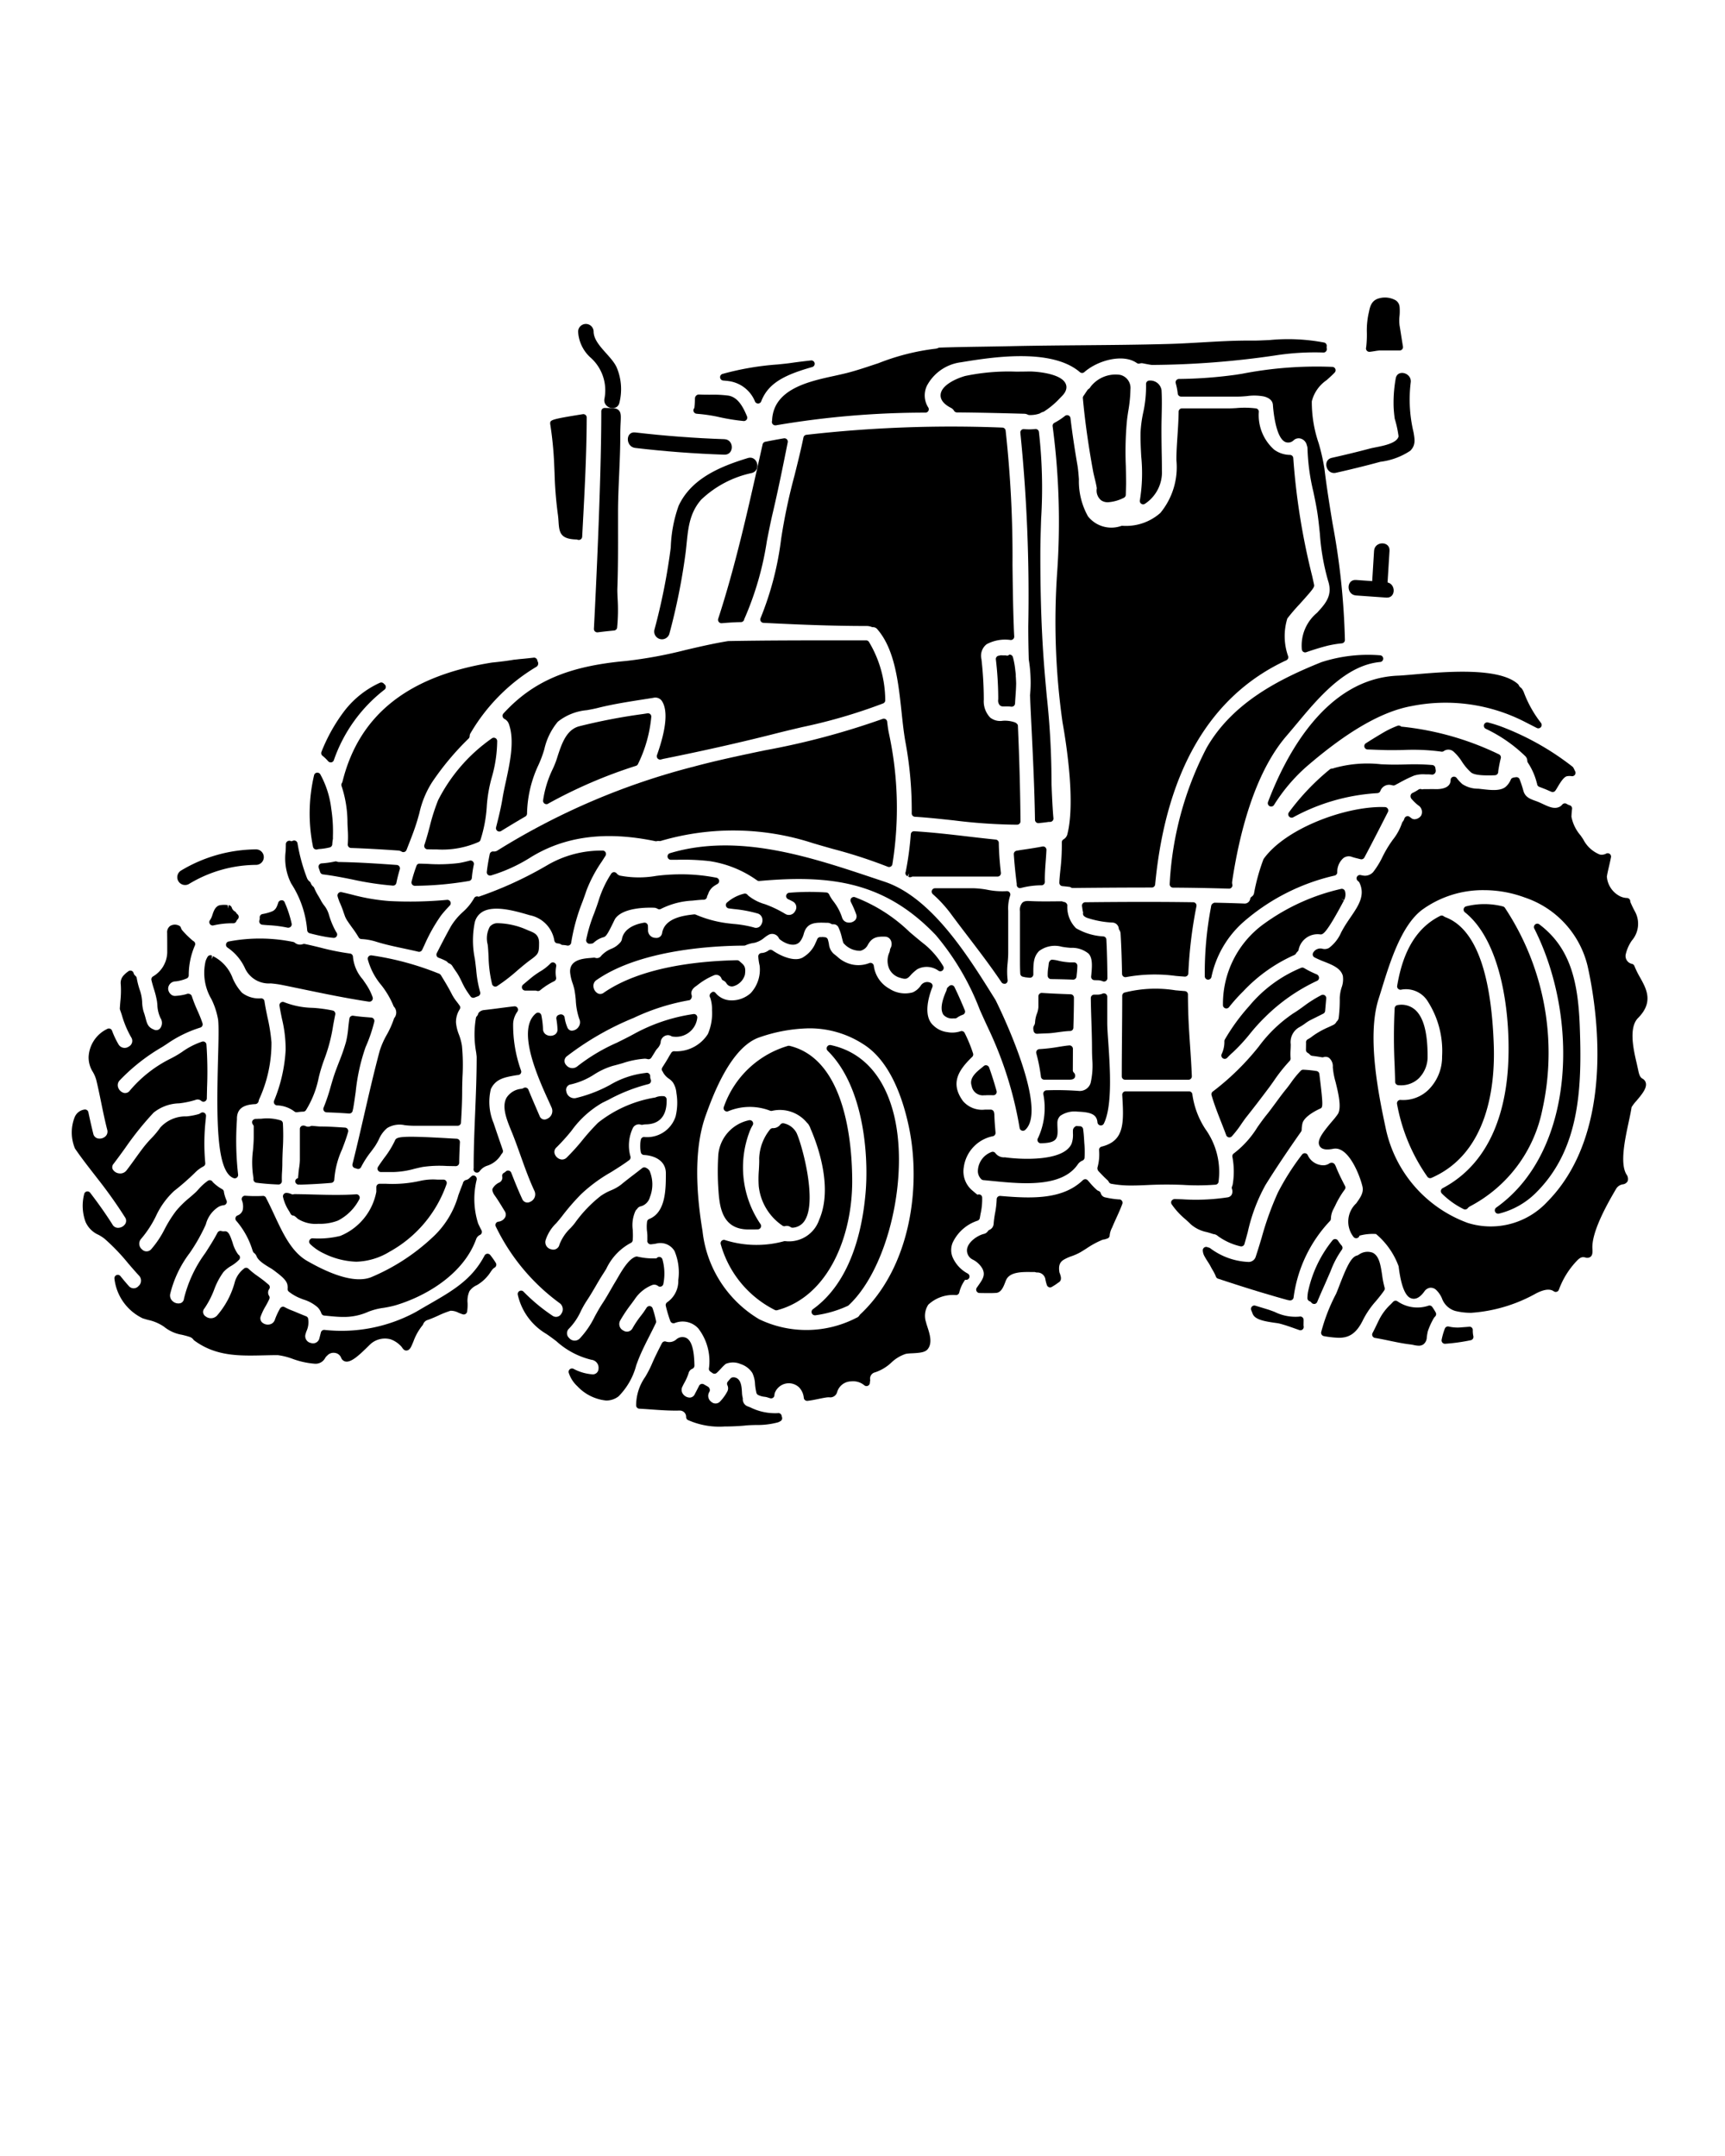 <svg xmlns="http://www.w3.org/2000/svg" viewBox="0 0 128 160" x="0px" y="0px"><g><path d="M84.682,37.382a.243.243,0,0,0,.142.044.248.248,0,0,0,.136-.04,2.8,2.8,0,0,0,1.257-2.492q0-.658-.016-1.313c-.009-.566-.017-1.132-.017-1.7,0-.332.007-.664.014-1,.014-.629.028-1.28-.009-1.927a.843.843,0,0,0-.9-.711.25.25,0,0,0-.25.263,9,9,0,0,1-.217,2.146,9.248,9.248,0,0,0-.188,1.4c-.017.587.016,1.216.049,1.824a12.473,12.473,0,0,1-.1,3.246A.249.249,0,0,0,84.682,37.382Z"/><path d="M78.771,29.423c.413-.4.4-.729.309-.936-.342-.811-2.352-.93-2.73-.918-.3.007-.626.009-.956.011a15.618,15.618,0,0,0-3.768.32c-.645.179-1.756.667-1.828,1.369-.039.381.219.718.765,1a.551.551,0,0,1,.229.214.252.252,0,0,0,.213.123c1.658.013,3.312.053,5,.1a.575.575,0,0,1,.257.066.365.365,0,0,0,.179.03,2.121,2.121,0,0,0,.691-.11.24.24,0,0,0,.062-.031.646.646,0,0,1,.209-.094.245.245,0,0,0,.058-.024,5.95,5.95,0,0,0,1.159-.964Z"/><path d="M76.542,53.994c.109,2.242.222,4.561.257,6.846a.25.25,0,0,0,.25.246l.028,0,.181-.02c.184-.019.368-.039.553-.071.006,0,.1,0,.108,0a.25.25,0,0,0,.249-.274c-.075-.753-.143-2.483-.143-2.65a59.95,59.95,0,0,0-.354-6.428c-.046-.5-.091-1.006-.133-1.5-.233-2.685-.342-5.534-.342-8.966,0-.874.029-1.752.059-2.681a36.893,36.893,0,0,0-.164-6.445.25.25,0,0,0-.277-.212,4.036,4.036,0,0,1-.832.006.255.255,0,0,0-.2.075.252.252,0,0,0-.068.205A119.563,119.563,0,0,1,76.3,46.479c0,.81.013,1.614.038,2.463a10.374,10.374,0,0,1,.133,1.374,8.88,8.88,0,0,1-.041,1.284Q76.482,52.8,76.542,53.994Z"/><path d="M67.534,65.1a.259.259,0,0,0,.112-.026.145.145,0,0,1,.066-.022h6.309a.249.249,0,0,0,.186-.083.253.253,0,0,0,.063-.194c-.1-.881-.145-1.567-.156-2.224a.25.25,0,0,0-.226-.244c-.713-.071-1.427-.155-2.141-.238-1.275-.15-2.593-.3-3.9-.38a.241.241,0,0,0-.264.23,23.152,23.152,0,0,1-.373,2.766.249.249,0,0,0,.133.343l.107-.223h0l-.047.261A.256.256,0,0,0,67.534,65.1Z"/><path d="M35.655,62.323a10.081,10.081,0,0,0,.469-2.536,10.4,10.4,0,0,1,.369-2.1,10.042,10.042,0,0,0,.4-2.7.25.25,0,0,0-.133-.21.247.247,0,0,0-.249.009,12.477,12.477,0,0,0-4,4.595,14.529,14.529,0,0,0-.626,1.969c-.121.448-.245.913-.393,1.349a.248.248,0,0,0,.031.224.253.253,0,0,0,.2.107c.241.005.478.009.71.009a6.685,6.685,0,0,0,3.087-.557A.249.249,0,0,0,35.655,62.323Z"/><path d="M74.812,70.707V67.589a3.017,3.017,0,0,1,.138-1.108.247.247,0,0,0-.031-.247.244.244,0,0,0-.23-.1,5.562,5.562,0,0,1-1.439-.106,6.79,6.79,0,0,0-.982-.109H69.384a.25.25,0,0,0-.167.437,9.525,9.525,0,0,1,1.37,1.5c.395.536.812,1.082,1.237,1.639.835,1.094,1.7,2.226,2.489,3.4a.251.251,0,0,0,.208.11A.267.267,0,0,0,74.613,73a.251.251,0,0,0,.155-.274,5.64,5.64,0,0,1,0-1.245C74.793,71.211,74.812,70.95,74.812,70.707Zm-.25-3.076Z"/><path d="M77.239,79.9a.249.249,0,0,0,.248.225h1.788c.206,0,.4,0,.485-.176a.317.317,0,0,0-.075-.346.25.25,0,0,1-.078-.153l.007-1.617a.25.25,0,0,0-.082-.182.233.233,0,0,0-.19-.067c-.184.011-.448.052-.752.1a12.29,12.29,0,0,1-1.461.172.248.248,0,0,0-.192.1.252.252,0,0,0-.041.214,11.818,11.818,0,0,1,.29,1.36C77.206,79.648,77.226,79.773,77.239,79.9Z"/><path d="M80.965,72.465a.248.248,0,0,0,.064.192.254.254,0,0,0,.185.081l.2.007a1.022,1.022,0,0,1,.409.076.26.26,0,0,0,.1.02.25.25,0,0,0,.25-.252c-.008-1.1-.032-2.012-.076-2.86a.248.248,0,0,0-.224-.236,4.494,4.494,0,0,1-2.031-.611,2.223,2.223,0,0,1-.642-1.713.308.308,0,0,0-.256-.237c-.028,0-.068-.012-.079-.016a.15.15,0,0,0-.116-.028l-.239,0c-.623.006-1.328.014-1.886-.01l-.145-.006c-.263-.013-.468-.023-.623.125a.814.814,0,0,0-.17.631v3.6c0,.32,0,.681.021,1.029a.249.249,0,0,0,.214.232,1.236,1.236,0,0,1,.126.03l.064.009c.1.013.2.025.3.032a.262.262,0,0,0,.188-.068.256.256,0,0,0,.078-.184c-.008-.879.03-1.308.419-1.725a1.949,1.949,0,0,1,1.693-.323,6.016,6.016,0,0,0,.667.081,1.917,1.917,0,0,1,1.313.425c.328.333.263,1,.207,1.595Z"/><path d="M73.22,79.062a.245.245,0,0,0-.228.055c-.047.041-.1.087-.166.137-.369.3-.927.746-.728,1.326a.837.837,0,0,0,.944.7c.031,0,.064.014.1,0,.179-.007.371-.007.557,0a.265.265,0,0,0,.206-.095.255.255,0,0,0,.044-.223c-.184-.649-.364-1.219-.553-1.743A.252.252,0,0,0,73.22,79.062Z"/><path d="M75.536,65.858a.241.241,0,0,0,.15.051.274.274,0,0,0,.069-.01,6.179,6.179,0,0,1,1.533-.2.251.251,0,0,0,.244-.256c-.013-.5.025-1.02.062-1.52.021-.283.042-.566.054-.846a.251.251,0,0,0-.086-.2.248.248,0,0,0-.212-.056c-.432.085-.869.151-1.245.207-.262.039-.5.074-.677.108a.25.25,0,0,0-.2.262c.044.673.116,1.4.217,2.19,0,.013,0,.055,0,.068A.247.247,0,0,0,75.536,65.858Z"/><path d="M76.946,76.718h.013c.258-.013.517-.026.781-.034s.54-.05.808-.086.544-.074.819-.084a.159.159,0,0,1,.031,0,.249.249,0,0,0,.25-.243c.021-.743.041-1.492.041-2.234a.251.251,0,0,0-.24-.25c-.717-.027-1.427-.054-2.13-.1a.242.242,0,0,0-.188.067.251.251,0,0,0-.079.183v.8a1.7,1.7,0,0,1-.11.488,2.161,2.161,0,0,0-.136.626.522.522,0,0,1-.094.286.418.418,0,0,0-.038.214.863.863,0,0,0,.035.2A.25.25,0,0,0,76.946,76.718Z"/><path d="M74.177,52.327c.11.11.245.108.431.1l.166,0a1.894,1.894,0,0,1,.26.018l.035,0a.249.249,0,0,0,.25-.238c.008-.165.02-.339.033-.521.022-.31.045-.639.049-.987-.007-.181-.014-.356-.027-.511a1.652,1.652,0,0,0-.016-.277l-.02-.163a5.921,5.921,0,0,0-.18-.994.257.257,0,0,0-.271-.172.2.2,0,0,1-.242.055c-.11,0-.238,0-.357-.007a.266.266,0,0,0-.074.007l-.069.02a.251.251,0,0,0-.249.28,25.268,25.268,0,0,1,.176,2.768V51.9A.529.529,0,0,0,74.177,52.327Z"/><path d="M18.771,85.369a6.957,6.957,0,0,0,.026,1.987.521.521,0,0,1,.011.143.249.249,0,0,0,.216.273c.5.066,1.053.11,1.633.132h.009a.25.25,0,0,0,.25-.262,6.835,6.835,0,0,1,.015-.714c.01-.184.02-.368.02-.548,0-.361.016-.733.032-1.107a16.052,16.052,0,0,0,.008-1.912.251.251,0,0,0-.146-.209,3.4,3.4,0,0,0-1.445-.13c-.123.006-.219,0-.322.012h-.09a.305.305,0,0,0-.266.154.278.278,0,0,0,.063.289.246.246,0,0,1,.042.169v.72C18.827,84.689,18.8,85.02,18.771,85.369Z"/><path d="M35.013,65.151a7.825,7.825,0,0,1,.147-.99.252.252,0,0,0-.074-.232.246.246,0,0,0-.235-.06c-.279.073-.552.14-.8.179a12.029,12.029,0,0,1-2.286.064c-.208-.007-.416-.014-.622-.018a.228.228,0,0,0-.24.164,11.285,11.285,0,0,0-.364,1.169.249.249,0,0,0,.243.31h.005a24.674,24.674,0,0,0,4.02-.36A.251.251,0,0,0,35.013,65.151Z"/><path d="M33.823,86.541h0a.25.25,0,0,0,.25-.247c.007-.517.028-1.027.054-1.524a.247.247,0,0,0-.064-.181.249.249,0,0,0-.173-.082c-.167-.008-.392-.021-.654-.036-3.463-.2-3.813-.116-3.924.16a6.877,6.877,0,0,1-.8,1.3c-.158.218-.315.437-.459.662a.25.25,0,0,0,.211.385h.966a6.45,6.45,0,0,0,1.529-.241c.2-.047.395-.095.593-.134a8.758,8.758,0,0,1,1.838-.071C33.406,86.533,33.616,86.54,33.823,86.541Z"/><path d="M43.737,70.039a1.459,1.459,0,0,0,.186-.016.251.251,0,0,0,.141-.071,1.748,1.748,0,0,1,.745-.408c.168-.06.292-.252.688-1.064.07-.145.126-.263.152-.3.574-.835,2.342-.837,2.883-.816a.515.515,0,0,1,.263.082.251.251,0,0,0,.258,0,5.8,5.8,0,0,1,2.328-.609c.415-.045.688-.067.836-.067a.25.25,0,0,0,.21-.114.244.244,0,0,0,.04-.134c.029-.061.054-.119.079-.174a1.151,1.151,0,0,1,.4-.565,2.842,2.842,0,0,1,.24-.153l.055-.032a.251.251,0,0,0-.075-.46,13.548,13.548,0,0,0-2.862-.252A14.529,14.529,0,0,0,48.7,65a7.455,7.455,0,0,1-2.707-.021.485.485,0,0,1-.239-.169.256.256,0,0,0-.209-.085.248.248,0,0,0-.193.116,7.889,7.889,0,0,0-.89,1.856c-.113.376-.248.741-.381,1.1a11.3,11.3,0,0,0-.585,1.945.256.256,0,0,0,.055.2A.251.251,0,0,0,43.737,70.039Z"/><path d="M39.41,71.2c.552-.407.59-.487.59-1.234,0-.6-.371-.748-.7-.879-.058-.023-.119-.047-.184-.076a5.592,5.592,0,0,0-2.234-.5.738.738,0,0,0-.536.261,1.8,1.8,0,0,0-.16,1.319l.019.151c.02.232.033.479.047.732a9.441,9.441,0,0,0,.263,2.062.248.248,0,0,0,.15.164.256.256,0,0,0,.09.017.253.253,0,0,0,.133-.038,13.073,13.073,0,0,0,1.485-1.144c.314-.267.639-.543.976-.792Z"/><path d="M25.92,82.636a.25.25,0,0,0,.246-.2l.049-.218c.066-.385.122-.785.179-1.189a14.429,14.429,0,0,1,.734-3.322,11.105,11.105,0,0,0,.647-1.893.251.251,0,0,0-.227-.3c-.443-.033-.9-.067-1.336-.135a.252.252,0,0,0-.285.207c-.036.224-.06.448-.084.672a7.01,7.01,0,0,1-.171,1.077,15.3,15.3,0,0,1-.509,1.462c-.14.36-.279.721-.4,1.09-.077.239-.147.482-.219.726a13.923,13.923,0,0,1-.532,1.586.25.25,0,0,0,.22.349c.559.02,1.11.048,1.669.089Z"/><path d="M21.559,90.074a.251.251,0,0,0,.212.138c.079,0,.247.164.319.233a2.456,2.456,0,0,0,1.535.375,3.675,3.675,0,0,0,1.455-.24,3.675,3.675,0,0,0,1.587-1.592.25.25,0,0,0-.019-.248.239.239,0,0,0-.224-.109c-1.054.071-2.135.041-3.18.015-.466-.013-.932-.025-1.4-.029a.682.682,0,0,0-.114.027.892.892,0,0,1-.143-.042.9.9,0,0,0-.321-.075h-.02a.252.252,0,0,0-.243.313,3.175,3.175,0,0,0,.407.974C21.461,89.894,21.51,89.975,21.559,90.074Z"/><path d="M34.294,80.969c0-.354.012-.708.024-1.062a15.093,15.093,0,0,0-.039-2.288,4.063,4.063,0,0,0-.225-.84,3.114,3.114,0,0,1-.219-.907,1.758,1.758,0,0,1,.276-.969.247.247,0,0,0-.007-.278c-.061-.087-.125-.172-.189-.258a3.66,3.66,0,0,1-.366-.545c-.264-.528-.557-1-.84-1.465a.4.4,0,0,0-.217-.133A21.59,21.59,0,0,0,27.571,70.9a.248.248,0,0,0-.213.073.251.251,0,0,0-.068.214,4.942,4.942,0,0,0,1,1.916,6.44,6.44,0,0,1,.9,1.529.256.256,0,0,0,.05.086.64.64,0,0,1,.045.794.24.24,0,0,0-.057.1,6.754,6.754,0,0,1-.526,1.176,6.145,6.145,0,0,0-.524,1.184c-.427,1.587-.8,3.218-1.165,4.8-.277,1.2-.554,2.411-.856,3.612a.251.251,0,0,0,.029.193.255.255,0,0,0,.159.113,1.473,1.473,0,0,1,.153.048.238.238,0,0,0,.079.013A.251.251,0,0,0,26.8,86.6a6.826,6.826,0,0,1,.728-1.128c.106-.142.208-.28.3-.412a5.39,5.39,0,0,0,.276-.483,2.233,2.233,0,0,1,.626-.862,1.771,1.771,0,0,1,1.306-.213,6.565,6.565,0,0,0,.688.043h3.234a.25.25,0,0,0,.249-.234C34.259,82.453,34.294,81.726,34.294,80.969Z"/><path d="M24.03,93.02a5.848,5.848,0,0,0,2.407.614,4.989,4.989,0,0,0,2.468-.74,9.169,9.169,0,0,0,4.226-5.006.25.25,0,0,0-.023-.237.236.236,0,0,0-.211-.11c-.151,0-.3,0-.45,0a4.324,4.324,0,0,0-1.247.089,9.394,9.394,0,0,1-2.565.219h-.461a.249.249,0,0,0-.25.253l0,.334,0,.01a4.42,4.42,0,0,1-2.678,3.274,6.739,6.739,0,0,1-2.038.178.245.245,0,0,0-.245.149.25.25,0,0,0,.056.281A3.714,3.714,0,0,0,24.03,93.02Z"/><path d="M23.783,83.6c-.1,0-.24-.014-.4-.029l-.211-.018a.259.259,0,0,0-.126.022.439.439,0,0,1-.389-.016.431.431,0,0,0-.156-.028.25.25,0,0,0-.25.25v2.3a4.09,4.09,0,0,1-.054.569c-.023.162-.046.324-.055.488-.006.088-.028.238-.034.3a.24.24,0,0,0-.2.22v.007a.262.262,0,0,0,.263.25c.017,0,.03-.011.045-.014s.028.014.044.014h.007c.759-.021,1.623-.07,2.311-.131a.251.251,0,0,0,.227-.249,6.522,6.522,0,0,1,.578-2.238c.161-.423.328-.861.448-1.3a.251.251,0,0,0-.224-.315C24.983,83.642,24.373,83.6,23.783,83.6Z"/><path d="M113.33,56.459a.255.255,0,0,0,.039.134,4.863,4.863,0,0,1,.666,1.507c.01.03.019.053.021.058a.251.251,0,0,0,.154.231l.166.065c.062.023.123.045.195.076.112.04.219.088.325.135.073.032.146.064.22.094a.243.243,0,0,0,.094.019.249.249,0,0,0,.2-.1c.055-.075.116-.178.184-.293.168-.281.421-.706.663-.776a1.022,1.022,0,0,1,.373-.007.251.251,0,0,0,.25-.367c-.02-.036-.036-.071-.053-.106-.026-.056-.052-.11-.082-.162a.286.286,0,0,0-.046-.058,20.049,20.049,0,0,0-4.977-2.862,9.775,9.775,0,0,0-1.3-.429.25.25,0,0,0-.171.468,10.875,10.875,0,0,1,2.907,2.009A.5.5,0,0,1,113.33,56.459Z"/><path d="M88.149,73.8a.25.25,0,0,0-.231-.249c-.231-.018-.464-.039-.7-.06a9.315,9.315,0,0,0-3.774.168.25.25,0,0,0-.172.238c0,1-.009,2-.017,3s-.017,1.989-.017,2.982a.25.25,0,0,0,.25.25h4.7a.25.25,0,0,0,.18-.077.253.253,0,0,0,.07-.183c-.029-.759-.08-1.513-.131-2.267-.047-.688-.093-1.377-.122-2.068C88.163,74.928,88.149,74.355,88.149,73.8Z"/><path d="M41.135,71.449a.245.245,0,0,0-.3.06,3.521,3.521,0,0,1-.76.589,6.509,6.509,0,0,0-.594.416c-.214.175-.422.351-.667.557a.25.25,0,0,0,.161.441h.768a.235.235,0,0,1,.061.013l.063.016a.329.329,0,0,0,.054.005.248.248,0,0,0,.158-.056,5.119,5.119,0,0,1,1.045-.673.25.25,0,0,0,.14-.265,2.3,2.3,0,0,1,.005-.829A.25.25,0,0,0,41.135,71.449Z"/><path d="M41.5,70.031a.774.774,0,0,0,.087.026.247.247,0,0,0,.161.071,2.058,2.058,0,0,1,.336.042.251.251,0,0,0,.3-.212A14.357,14.357,0,0,1,43.23,66.9c.1-.275.2-.55.291-.825a10.26,10.26,0,0,1,1.143-2.151l.265-.417a.253.253,0,0,0,.006-.255.238.238,0,0,0-.222-.128,7.923,7.923,0,0,0-4.076,1.067,28.063,28.063,0,0,1-5.125,2.358.224.224,0,0,0-.053-.02.251.251,0,0,0-.281.13,4.019,4.019,0,0,1-.843,1.031,4.758,4.758,0,0,0-.865,1.036c-.377.67-.724,1.351-1.059,2.008a.253.253,0,0,0-.011.2.245.245,0,0,0,.147.143,4.65,4.65,0,0,1,.522.226.474.474,0,0,1,.159.125.256.256,0,0,0,.107.07.484.484,0,0,1,.25.223c.066.107.137.21.208.314a4.185,4.185,0,0,1,.325.528c.052.1.1.2.151.306a5.984,5.984,0,0,0,.289.55c.112.183.232.352.359.529a.249.249,0,0,0,.2.1.244.244,0,0,0,.1-.019c.054-.022.113-.044.171-.066l.091-.034a.249.249,0,0,0,.148-.309,8.63,8.63,0,0,1-.293-1.66c-.021-.186-.042-.374-.067-.565l-.033-.247a6.743,6.743,0,0,1-.008-2.681,1.25,1.25,0,0,1,.6-.814c.88-.492,2.439-.038,3.371.234l.116.034A2.3,2.3,0,0,1,41.134,69.8a.249.249,0,0,0,.222.208A.859.859,0,0,1,41.5,70.031Z"/><path d="M70.011,75.315a.856.856,0,0,0,.715.263c.052,0,.1,0,.151,0a.247.247,0,0,0,.133-.048,1.746,1.746,0,0,1,.435-.226.249.249,0,0,0,.146-.133.246.246,0,0,0,0-.2c-.271-.655-.521-1.217-.766-1.719a.25.25,0,0,0-.2-.139.26.26,0,0,0-.222.092.482.482,0,0,1-.057.05.246.246,0,0,0-.089.146.983.983,0,0,1-.047.152C69.842,74.381,69.772,74.974,70.011,75.315Z"/><path d="M88.73,67.049a.249.249,0,0,0-.19-.092c-2.816-.043-5.629-.024-8.007,0a.249.249,0,0,0-.244.289l.018.126c.013.095.026.19.046.279a.612.612,0,0,0,.021.071.251.251,0,0,0,.094.286.86.86,0,0,0,.291.137,6.98,6.98,0,0,0,1.759.319.493.493,0,0,1,.5.446A.226.226,0,0,0,83.05,69a.544.544,0,0,1,.1.273c.063,1.024.09,2.045.109,3a.251.251,0,0,0,.25.245.232.232,0,0,0,.059-.007,11.733,11.733,0,0,1,3.683-.086q.332.029.659.052a.262.262,0,0,0,.184-.063.25.25,0,0,0,.084-.177,32.73,32.73,0,0,1,.6-4.977A.253.253,0,0,0,88.73,67.049Z"/><path d="M56.343,65.38c5.271-.474,9.3.034,13.1,4.02a19.192,19.192,0,0,1,3.265,5.547c.235.524.469,1.045.711,1.553a27.962,27.962,0,0,1,2.24,7.211.251.251,0,0,0,.164.193.256.256,0,0,0,.082.013.243.243,0,0,0,.165-.063c1.816-1.607-2.16-9.581-2.207-9.655l-.109-.175C71.8,70.891,69.12,66.6,65.64,65.435l-.8-.267c-4.72-1.578-10.069-3.369-15.127-1.852a.25.25,0,0,0,.072.49h.432a16.852,16.852,0,0,1,2.434.1,8.122,8.122,0,0,1,3.522,1.426A.242.242,0,0,0,56.343,65.38Z"/><path d="M107.129,55.743a.583.583,0,0,1,.711.02,3.533,3.533,0,0,1,.636.754,3.988,3.988,0,0,0,.657.787c.129.115.4.239,1.275.239.155,0,.329,0,.525-.012a.25.25,0,0,0,.221-.157.254.254,0,0,0,.017-.115c.011-.117.1-.636.192-.991a.25.25,0,0,0-.116-.278,21.574,21.574,0,0,0-7.2-2.06.152.152,0,0,1-.115-.039.244.244,0,0,0-.233-.029,7.14,7.14,0,0,0-.947.442c-.476.276-.944.565-1.4.855a.25.25,0,0,0,.128.461c.218.005.437.014.651.023.331.012.652.025.943.025.362,0,.712,0,1.058-.009a15.592,15.592,0,0,1,2.821.122A.241.241,0,0,0,107.129,55.743Z"/><path d="M98.188,75.227a.253.253,0,0,0,.14-.2l.082-.932a.25.25,0,0,0-.357-.248,9.072,9.072,0,0,0-1.334.843c-.256.183-.5.362-.751.512a10.389,10.389,0,0,0-2.55,2.446A19.142,19.142,0,0,1,90,81a.25.25,0,0,0-.1.275c.2.688.463,1.358.718,2.006.126.321.252.642.37.963a.248.248,0,0,0,.184.158.222.222,0,0,0,.051.006.251.251,0,0,0,.181-.078,7.755,7.755,0,0,0,.715-.926c.127-.183.249-.359.368-.509.556-.7,1.092-1.4,1.627-2.115.129-.17.262-.358.4-.554a12.178,12.178,0,0,1,1.179-1.489.251.251,0,0,0,.072-.2,4.851,4.851,0,0,1,0-.661c.006-.129.01-.257.01-.383a1.264,1.264,0,0,1,.656-1.273,3.715,3.715,0,0,0,.417-.269,2.856,2.856,0,0,1,.376-.241Z"/><path d="M100.323,63.594c.144.049.288.084.432.119l.2.05a.253.253,0,0,0,.284-.123c.628-1.17,1.739-3.361,1.75-3.383a.253.253,0,0,0-.22-.362c-.087,0-.176-.005-.266-.005-2.819,0-7.132,1.62-8.729,3.841a.285.285,0,0,0-.031.06,14.682,14.682,0,0,0-.683,2.46.4.4,0,0,1-.18.291.257.257,0,0,0-.111.153.417.417,0,0,1-.468.358c-.72-.028-1.448-.048-2.175-.062a.359.359,0,0,0-.185.1.33.33,0,0,0-.079.209,26.071,26.071,0,0,0-.464,5.151.251.251,0,0,0,.223.25h.027a.249.249,0,0,0,.244-.2,7.509,7.509,0,0,1,2.376-4.081,15.584,15.584,0,0,1,6.767-3.443.251.251,0,0,0,.193-.246,1.354,1.354,0,0,1,.466-1.059A.662.662,0,0,1,100.323,63.594Z"/><path d="M97.705,72.309a7.1,7.1,0,0,1-.932-.464.251.251,0,0,0-.229-.02,9.914,9.914,0,0,0-3.862,2.851,14.722,14.722,0,0,0-1.8,2.476.239.239,0,0,0-.03.113,2.092,2.092,0,0,1-.2.957.251.251,0,0,0,.4.289c.138-.144.276-.283.417-.405a13.087,13.087,0,0,0,1.292-1.4,13.927,13.927,0,0,1,1.123-1.237,13.645,13.645,0,0,1,3.853-2.683.243.243,0,0,0,.137-.237A.284.284,0,0,0,97.705,72.309Z"/><path d="M99.81,66.163A.253.253,0,0,0,99.7,66a.246.246,0,0,0-.191-.033,15.62,15.62,0,0,0-5.688,2.569,7.323,7.323,0,0,0-3.075,6.041.249.249,0,0,0,.162.245.244.244,0,0,0,.088.016.248.248,0,0,0,.2-.094,13.151,13.151,0,0,1,1.056-1.177,11.721,11.721,0,0,1,3.793-2.695.253.253,0,0,0,.112-.095.815.815,0,0,1,.128-.161.259.259,0,0,0,.07-.108,1.437,1.437,0,0,1,1.626-1.163c.184,0,.412-.012,1.74-2.517l-.206-.145.22.12A.91.91,0,0,0,99.81,66.163Z"/><path d="M96.433,44.837c1.051-1.167,1.114-1.27,1.074-1.454l-.135-.614A50.65,50.65,0,0,1,95.965,34a.25.25,0,0,0-.25-.241,2.024,2.024,0,0,1-1.163-.385,3.416,3.416,0,0,1-1.142-2.834.251.251,0,0,0-.2-.229,6.719,6.719,0,0,0-1.482-.025c-.187.01-.356.02-.489.02H87.708a.249.249,0,0,0-.25.247c-.007.6-.047,1.208-.086,1.8-.043.642-.082,1.249-.079,1.8a5.338,5.338,0,0,1-1.189,3.91,3.839,3.839,0,0,1-2.826.957.258.258,0,0,0-.1.018,2.211,2.211,0,0,1-2.445-.717,5.336,5.336,0,0,1-.675-2.765c-.03-.373-.057-.713-.1-.978v0c-.226-1.32-.4-2.481-.526-3.55a.25.25,0,0,0-.153-.2.256.256,0,0,0-.251.035,4.936,4.936,0,0,1-.789.517.25.25,0,0,0-.13.263,53.822,53.822,0,0,1,.34,10.769,53.189,53.189,0,0,0,.393,11.187c.31,1.736.964,6.025.346,8.362a.642.642,0,0,1-.29.341.252.252,0,0,0-.108.215,16.112,16.112,0,0,1-.113,2.1c-.036.359-.067.67-.072.889a.251.251,0,0,0,.228.255c.3.026.483.053.522.056a.179.179,0,0,1,.1.037.245.245,0,0,0,.143.045h0c1.944-.02,3.909-.034,5.868-.034a.25.25,0,0,0,.249-.226C86.522,57.213,89.8,51.619,95.45,49a.248.248,0,0,0,.138-.286,4.472,4.472,0,0,1-.065-2.814A13.885,13.885,0,0,1,96.433,44.837Z"/><path d="M40.664,59.646a35.868,35.868,0,0,1,6.523-2.811.247.247,0,0,0,.158-.143,10.011,10.011,0,0,0,.985-3.515.25.25,0,0,0-.09-.185.245.245,0,0,0-.2-.054l-.358.055a42.972,42.972,0,0,0-4.718.909h0c-.943.261-1.284,1.3-1.584,2.209A6.516,6.516,0,0,1,41,57.1a7.9,7.9,0,0,0-.7,2.289.252.252,0,0,0,.366.262Z"/><path d="M53.54,46.249h.021c.422-.036.921-.074,1.42-.081a.249.249,0,0,0,.241-.2.38.38,0,0,1,.043-.111l.005-.01a22.935,22.935,0,0,0,1.636-5.706c.144-.729.285-1.444.446-2.123.416-1.775.781-3.591,1.1-5.193a.253.253,0,0,0-.065-.224.257.257,0,0,0-.221-.072c-.461.076-.922.165-1.377.255a.249.249,0,0,0-.2.19l-.24,1.065c-.886,3.945-1.8,8.024-3.056,11.88a.249.249,0,0,0,.042.232A.251.251,0,0,0,53.54,46.249Z"/><path d="M37.193,85.675a.4.4,0,0,1,.057-.072.25.25,0,0,0,.059-.256l-.137-.4c-.187-.542-.372-1.079-.548-1.609a4.054,4.054,0,0,1-.2-2.518c.362-.763,1.015-.876,1.919-1.03h.007c.014,0,.069-.007.081-.011a.252.252,0,0,0,.2-.1.249.249,0,0,0,.035-.224,10,10,0,0,1-.59-3.459,1.657,1.657,0,0,1,.318-.924.25.25,0,0,0-.232-.391c-.37.04-.739.089-1.109.137-.386.051-.774.1-1.163.143a.585.585,0,0,0-.333.158.251.251,0,0,0-.077.127.42.42,0,0,1-.106.179.249.249,0,0,0-.053.09,7.292,7.292,0,0,0,.01,2.577c.022.175.039.3.039.359,0,1.4-.058,2.8-.114,4.163s-.112,2.743-.109,4.079a.527.527,0,0,0-.01.081.25.25,0,0,0,.179.239.256.256,0,0,0,.071.011.25.25,0,0,0,.21-.115,1.12,1.12,0,0,1,.579-.406A1.878,1.878,0,0,0,37.193,85.675Z"/><path d="M75.478,61.2a.251.251,0,0,0,.246-.253c-.02-2.254-.083-4.578-.193-7.1-.005-.1-.133-.207-.23-.241a2.252,2.252,0,0,0-.894-.116,1.2,1.2,0,0,1-.931-.236A1.748,1.748,0,0,1,73,51.922a27.134,27.134,0,0,0-.173-3,1.086,1.086,0,0,1,.384-1.113,2.891,2.891,0,0,1,1.767-.314.254.254,0,0,0,.2-.065.247.247,0,0,0,.08-.2c-.013-.251-.027-.509-.034-.763-.056-1.505-.075-3.055-.094-4.554a85.549,85.549,0,0,0-.51-9.963.25.25,0,0,0-.243-.218,94.792,94.792,0,0,0-14.547.537.251.251,0,0,0-.212.2c-.191.931-.432,1.895-.665,2.826a43.027,43.027,0,0,0-.989,4.686,23.009,23.009,0,0,1-1.529,5.892.249.249,0,0,0,.216.349c2.273.116,4.957.234,7.637.234a1.043,1.043,0,0,1,.394.071.208.208,0,0,0,.1.017.4.4,0,0,1,.329.167c1.3,1.5,1.559,3.989,1.793,6.182.086.81.168,1.576.3,2.27a27.621,27.621,0,0,1,.448,5.2.25.25,0,0,0,.235.251c.965.06,1.94.166,2.884.268a40.559,40.559,0,0,0,4.391.317C75.264,61.2,75.371,61.2,75.478,61.2Z"/><path d="M83.719,30.517a10.268,10.268,0,0,0,.163-1.632.994.994,0,0,0-.763-1.065,2.345,2.345,0,0,0-2.185.87.5.5,0,0,1-.17.186.257.257,0,0,0-.077.077c-.065.1-.134.2-.2.3l-.092.134a.246.246,0,0,0-.043.162c.146,1.643.41,3.528.764,5.452.032.163.073.33.114.5.063.26.129.529.156.738a.933.933,0,0,0,.328.894.853.853,0,0,0,.5.139,3,3,0,0,0,1.177-.33.252.252,0,0,0,.146-.221l.021-.808c0-.441-.01-.885-.019-1.329a24.687,24.687,0,0,1,.079-3.321C83.642,31.02,83.68,30.77,83.719,30.517Z"/><path d="M18.739,92.794l.029.079a.243.243,0,0,0,.084.111.545.545,0,0,1,.184.241c.13.332.568.6.954.835a3.673,3.673,0,0,1,.37.243l.158.122c.321.247.761.584.813.946a1.039,1.039,0,0,1,.01.274.251.251,0,0,0,.1.219,3.522,3.522,0,0,0,.683.417c.124.054.257.106.393.158a2.829,2.829,0,0,1,1.055.581,1.218,1.218,0,0,1,.274.446.25.25,0,0,0,.211.164l.206.02c.42.042.816.082,1.213.082a4.385,4.385,0,0,0,1.864-.389,4.862,4.862,0,0,1,1.129-.287,7.743,7.743,0,0,0,.855-.181c2.29-.676,5.07-2.321,6.007-4.914a.544.544,0,0,1,.281-.313.249.249,0,0,0,.117-.342c-.079-.15-.151-.3-.247-.5a6.015,6.015,0,0,1-.113-3.252.26.26,0,0,0-.129-.29.227.227,0,0,0-.29.063.521.521,0,0,0-.091.078.529.529,0,0,1-.308.17.32.32,0,0,0-.2.225l-.02.064c-.115.288-.217.561-.315.824a6.713,6.713,0,0,1-1.987,3.2,15.29,15.29,0,0,1-4.5,2.9c-1.038.4-2.63-.006-4.732-1.21-1.158-.659-1.806-2.049-2.432-3.393-.206-.442-.4-.859-.612-1.262a.242.242,0,0,0-.249-.172,10.191,10.191,0,0,1-1.3-.013.244.244,0,0,0-.216.093.252.252,0,0,0-.043.232,1.273,1.273,0,0,1,.067.732.612.612,0,0,1-.393.408.25.25,0,0,0-.072.412A6.069,6.069,0,0,1,18.739,92.794Z"/><path d="M20.356,81.913a.252.252,0,0,0,.189.119,2.241,2.241,0,0,1,1.29.445.252.252,0,0,0,.167.064.2.2,0,0,0,.042,0,3.415,3.415,0,0,1,.461-.044.251.251,0,0,0,.192-.1,7.31,7.31,0,0,0,.955-2.436,11.777,11.777,0,0,1,.41-1.344,12.307,12.307,0,0,0,.661-2.53c.049-.265.1-.531.154-.8a.25.25,0,0,0-.188-.294,9.994,9.994,0,0,0-1.5-.2,6.083,6.083,0,0,1-2.1-.418.252.252,0,0,0-.256.029.248.248,0,0,0-.094.238c.051.319.115.636.18.954a9.552,9.552,0,0,1,.276,2.338,11.535,11.535,0,0,1-.86,3.761A.254.254,0,0,0,20.356,81.913Z"/><path d="M36.367,64.977a.265.265,0,0,0,.074-.011,11.884,11.884,0,0,0,2.86-1.295c2.555-1.608,5.6-2.018,9.318-1.248a.236.236,0,0,0,.115,0,.456.456,0,0,1,.185-.008.249.249,0,0,0,.118-.01,19.062,19.062,0,0,1,11.281.167c.5.15,1,.291,1.494.431a36.391,36.391,0,0,1,4.064,1.321.255.255,0,0,0,.214-.011.249.249,0,0,0,.127-.172,26.263,26.263,0,0,0-.26-9.736c-.054-.26-.093-.548-.126-.847a.254.254,0,0,0-.12-.187.246.246,0,0,0-.219-.019,56.233,56.233,0,0,1-8.777,2.339c-1.715.36-3.488.732-5.185,1.187a51.791,51.791,0,0,0-14.6,6.229.454.454,0,0,1-.315.081.252.252,0,0,0-.277.2c-.1.491-.172.922-.216,1.318a.252.252,0,0,0,.09.22A.246.246,0,0,0,36.367,64.977Z"/><path d="M25.133,66.774l.049.139a7.118,7.118,0,0,1,.32.815l.1.283c0,.008.034.072.037.08a1.686,1.686,0,0,0,.147.261c.111.167.226.326.339.484a7.9,7.9,0,0,1,.488.728.246.246,0,0,0,.2.125,4.27,4.27,0,0,1,1.072.188c.658.21,1.373.362,2.064.509.364.078.73.156,1.09.242a.238.238,0,0,0,.059.007.249.249,0,0,0,.225-.141l.161-.337a12.537,12.537,0,0,1,1.236-2.208c.2-.261.434-.514.655-.748a.25.25,0,0,0-.206-.421,29.835,29.835,0,0,1-4.279.088,14.948,14.948,0,0,1-2.8-.484c-.247-.06-.494-.119-.742-.175a.242.242,0,0,0-.237.073.249.249,0,0,0-.058.241C25.075,66.608,25.1,66.689,25.133,66.774Z"/><path d="M29.151,65.723h.016a.249.249,0,0,0,.245-.2c.063-.316.146-.647.255-1.011a.25.25,0,0,0-.222-.321c-1.38-.1-2.85-.2-4.32-.22a.606.606,0,0,1-.147-.037.24.24,0,0,0-.13,0,6.606,6.606,0,0,1-.984.138.248.248,0,0,0-.187.112.253.253,0,0,0-.029.216l.109.318a.25.25,0,0,0,.209.173c.749.091,1.494.239,2.215.384A22.288,22.288,0,0,0,29.151,65.723Z"/><path d="M79.88,72.478l.021-.208a5.773,5.773,0,0,0,.042-.6.249.249,0,0,0-.25-.25h-.115c-.066,0-.132,0-.2,0a4.872,4.872,0,0,1-.7-.091l-.119-.027a2.436,2.436,0,0,0-.476-.08c-.131-.018-.25.147-.263.277s-.03.271-.047.367a3.42,3.42,0,0,0-.031.544.251.251,0,0,0,.247.25c.552.007,1.092.021,1.631.041h.009A.25.25,0,0,0,79.88,72.478Z"/><path d="M96.832,85.583a.259.259,0,0,0-.216.1A18.426,18.426,0,0,0,94.825,88.5a22.688,22.688,0,0,0-1.208,3.355c-.139.46-.279.923-.433,1.39a.554.554,0,0,1-.524.407A5.074,5.074,0,0,1,89.8,92.632a.426.426,0,0,0-.109-.048.689.689,0,0,1-.091-.029.251.251,0,0,0-.348.262.975.975,0,0,0,.094.355,5.038,5.038,0,0,0,.261.439c.075.117.151.234.219.364.048.094.1.187.155.279a3.068,3.068,0,0,1,.242.483.246.246,0,0,0,.158.155c1.049.346,2.173.711,3.288,1.044l.072.021c.6.178,1.2.356,1.811.522l.03.006.118.019a.184.184,0,0,0,.041,0,.25.25,0,0,0,.247-.213,10.183,10.183,0,0,1,2.7-5.68.252.252,0,0,0,.068-.16,1.623,1.623,0,0,1,.178-.7l.144-.281a6.661,6.661,0,0,1,.7-1.183.252.252,0,0,0,.025-.28c-.038-.066-.079-.15-.133-.255l-.116-.229c-.23-.461-.342-.736-.406-.893-.073-.179-.117-.288-.257-.331a.324.324,0,0,0-.278.059.792.792,0,0,1-.5.116,1.282,1.282,0,0,1-1.085-.772A.25.25,0,0,0,96.832,85.583Z"/><path d="M83.068,89.014a6.559,6.559,0,0,1-1.038-.151.427.427,0,0,1-.349-.308.25.25,0,0,0-.162-.172.451.451,0,0,1-.157-.1,5.369,5.369,0,0,1-.521-.546l-.125-.142a.25.25,0,0,0-.177-.084.28.28,0,0,0-.184.069c-1.5,1.443-3.756,1.377-6.127,1.172a.264.264,0,0,0-.191.065.248.248,0,0,0-.081.184,6.321,6.321,0,0,1-.118,1.021,7.752,7.752,0,0,0-.108.792.512.512,0,0,1-.323.461.25.25,0,0,0-.1.087.494.494,0,0,1-.31.211c-.455.112-1.158.577-1.24,1.129a.755.755,0,0,0,.437.78,1.707,1.707,0,0,1,.7.661c.236.46.046.768-.283,1.232l-.134.192a.25.25,0,0,0-.012.256.254.254,0,0,0,.22.134c.2,0,.4.007.6.007s.409,0,.605-.014c.4-.009.57-.461.7-.791a1.871,1.871,0,0,1,.09-.214c.293-.566,1.2-.557,1.872-.545l.235,0,.1.027a.316.316,0,0,0,.065.007.6.6,0,0,1,.623.531,2.946,2.946,0,0,0,.106.4.251.251,0,0,0,.359.143,4.627,4.627,0,0,0,.447-.29l.095-.066c.238-.164.125-.47.058-.654-.012-.032-.024-.061-.028-.077-.075-.468.013-.736.3-.923a3.225,3.225,0,0,1,.621-.281,4,4,0,0,0,.661-.3c.142-.086.282-.174.421-.262a6.546,6.546,0,0,1,1.173-.64.735.735,0,0,1,.165-.037.33.33,0,0,0,.075-.019,1.182,1.182,0,0,1,.123-.041.249.249,0,0,0,.191-.243,1.491,1.491,0,0,1,.169-.553l.051-.117c.089-.212.184-.421.279-.63.152-.334.309-.678.439-1.032a.251.251,0,0,0-.217-.336Z"/><path d="M87.762,87.932a17.373,17.373,0,0,0,2.437-.015.25.25,0,0,0,.224-.249.476.476,0,0,1,.01-.077A5.458,5.458,0,0,0,89.45,83.8a6.256,6.256,0,0,1-.972-2.577.25.25,0,0,0-.25-.233H83.522a.25.25,0,0,0-.182.078.254.254,0,0,0-.068.186l.012.189c.118,2,.107,3.238-1.542,3.65a.25.25,0,0,0-.189.258,3.578,3.578,0,0,1-.118,1.292.331.331,0,0,0,.087.282c.2.212.4.425.626.629a.5.5,0,0,1,.13.162.252.252,0,0,0,.174.133,7.838,7.838,0,0,0,1.534.129c.445,0,.9-.022,1.341-.043C86.173,87.9,86.94,87.9,87.762,87.932Z"/><path d="M97.9,79.7a.251.251,0,0,0-.209-.216,8.432,8.432,0,0,0-.991-.1.247.247,0,0,0-.175.072,7.249,7.249,0,0,0-.742.909c-.115.158-.226.309-.331.438-.275.334-.53.683-.786,1.032-.223.3-.446.609-.681.9-.226.276-.449.591-.679.915a7.168,7.168,0,0,1-1.748,1.944.252.252,0,0,0-.112.255,5.761,5.761,0,0,1,.022,2.063.824.824,0,0,1-.032.1l-.022.06a.251.251,0,0,0,0,.158.542.542,0,0,1-.024.438.421.421,0,0,1-.306.19A15.593,15.593,0,0,1,87.71,89l-.551-.017a.312.312,0,0,0-.223.125.251.251,0,0,0,0,.255,5.474,5.474,0,0,0,1.021,1.117c.145.13.282.255.4.374a2.561,2.561,0,0,0,1.2.584c.147.042.294.083.433.133a.241.241,0,0,0,.063.015.541.541,0,0,1,.312.139,4.576,4.576,0,0,0,1.681.766.222.222,0,0,0,.057.007.251.251,0,0,0,.24-.181c.086-.3.166-.593.247-.893A12.963,12.963,0,0,1,93.9,87.944c.734-1.179,1.574-2.438,2.643-3.962a.248.248,0,0,0,.045-.135,2.35,2.35,0,0,1,.06-.49c.095-.348.561-.733,1.3-1.081C98.161,82.19,98.206,82.172,97.9,79.7Z"/><path d="M64.223,88.584c-.25,2.812-1.131,6.581-3.9,8.573a.25.25,0,0,0,.146.453.151.151,0,0,0,.03,0,8.4,8.4,0,0,0,2.408-.7.24.24,0,0,0,.068-.046c2.973-2.773,4.567-9.789,3.279-14.437-.748-2.7-2.342-4.385-4.609-4.869a.256.256,0,0,0-.273.126.25.25,0,0,0,.045.3C64.151,80.677,64.468,85.914,64.223,88.584Z"/><path d="M34.343,97.539a.253.253,0,0,0,.2-.027.246.246,0,0,0,.116-.166,3.255,3.255,0,0,0,.037-.638,1.755,1.755,0,0,1,.141-.89,1.3,1.3,0,0,1,.547-.444,3.027,3.027,0,0,0,1.047-1.02l.082-.111a.643.643,0,0,1,.189-.172.25.25,0,0,0,.089-.347,5.4,5.4,0,0,0-.416-.59.261.261,0,0,0-.219-.092.255.255,0,0,0-.2.133c-.941,1.793-2.363,2.61-4.162,3.644-.3.171-.6.347-.916.533a11.571,11.571,0,0,1-6.807,1.341.253.253,0,0,0-.261.192l-.109.427a.482.482,0,0,1-.633.352.515.515,0,0,1-.4-.645c.016-.062.041-.137.069-.219a1.582,1.582,0,0,0,.122-.97.249.249,0,0,0-.158-.152c-.073-.028-.6-.242-.731-.3-.088-.038-.178-.074-.268-.11a4.5,4.5,0,0,1-.577-.261.249.249,0,0,0-.342.095,5.033,5.033,0,0,0-.382.823.513.513,0,0,1-.4.363.637.637,0,0,1-.581-.178.425.425,0,0,1-.065-.443,4.3,4.3,0,0,1,.347-.722c.1-.176.2-.355.282-.544a.249.249,0,0,0-.025-.246.451.451,0,0,1,.023-.5.248.248,0,0,0-.054-.322l-.1-.085c-.124-.105-.248-.208-.38-.307-.105-.079-.209-.153-.309-.226a5.7,5.7,0,0,1-.7-.559.249.249,0,0,0-.348,0,1.953,1.953,0,0,0-.654.936,6.244,6.244,0,0,1-1.3,2.5.623.623,0,0,1-.877.1.391.391,0,0,1-.085-.6,6.615,6.615,0,0,0,.715-1.383,5.275,5.275,0,0,1,.694-1.312,2.441,2.441,0,0,1,.569-.451,2.819,2.819,0,0,0,.589-.459.25.25,0,0,0,.061-.208.247.247,0,0,0-.125-.177,2.716,2.716,0,0,1-.424-.9c-.187-.537-.3-.864-.6-.825a.6.6,0,0,1-.226-.019.249.249,0,0,0-.29.125c-.261.5-.585,1.009-.9,1.5a9.522,9.522,0,0,0-1.587,3.39.389.389,0,0,1-.243.333.622.622,0,0,1-.58-.129.561.561,0,0,1-.2-.545,8.224,8.224,0,0,1,1.442-3.036,13.168,13.168,0,0,0,1.166-2.047l.042-.1a2.171,2.171,0,0,1,.959-1.3,1.116,1.116,0,0,1,.376-.11.254.254,0,0,0,.183-.123.248.248,0,0,0,.016-.219,3.064,3.064,0,0,1-.19-.595.458.458,0,0,0-.017-.11.253.253,0,0,0-.117-.14,3.145,3.145,0,0,1-.7-.527.248.248,0,0,0-.157-.131.24.24,0,0,0-.2.029,3.918,3.918,0,0,0-.7.634c-.1.113-.2.219-.295.3-.121.109-.242.213-.362.316a7.325,7.325,0,0,0-1.016,1,9.24,9.24,0,0,0-.835,1.331,7.2,7.2,0,0,1-1,1.5.46.46,0,0,1-.686.015.541.541,0,0,1-.056-.794,8.009,8.009,0,0,0,1.081-1.655,5.947,5.947,0,0,1,1.351-1.881,19.162,19.162,0,0,0,1.534-1.34,2.487,2.487,0,0,1,.647-.488.248.248,0,0,0,.136-.258,15.878,15.878,0,0,1,.04-3.27l.017-.21a.25.25,0,0,0-.123-.235.247.247,0,0,0-.265.007.761.761,0,0,1-.149.082,4.918,4.918,0,0,1-.91.172,2.525,2.525,0,0,0-1.944.825,6.259,6.259,0,0,1-.673.809,8.476,8.476,0,0,0-.569.655c-.217.282-.426.571-.634.861s-.412.572-.627.851a.582.582,0,0,1-.557.228.617.617,0,0,1-.485-.327.382.382,0,0,1,.083-.391c.289-.379.569-.766.85-1.155A23.032,23.032,0,0,1,11.4,82.569a3.137,3.137,0,0,1,1.895-.688A6.685,6.685,0,0,0,14.5,81.63a.4.4,0,0,1,.428.064.25.25,0,0,0,.419-.18l.017-.8a28.931,28.931,0,0,0-.045-3.2A.25.25,0,0,0,15,77.3a5.614,5.614,0,0,0-1.484.76,7.638,7.638,0,0,1-.894.52,9.435,9.435,0,0,0-3,2.37.424.424,0,0,1-.419.16.63.63,0,0,1-.439-.417.508.508,0,0,1,.121-.52,14.175,14.175,0,0,1,3.15-2.474l.334-.216a9.084,9.084,0,0,1,2.485-1.222.249.249,0,0,0,.155-.122.255.255,0,0,0,.018-.2c-.118-.359-.26-.688-.4-1a9.922,9.922,0,0,1-.4-1.032.278.278,0,0,0-.166-.146.308.308,0,0,0-.238.017,3.82,3.82,0,0,1-.823.13.441.441,0,0,1-.337-.132.581.581,0,0,1-.185-.406.552.552,0,0,1,.557-.539,3.049,3.049,0,0,0,.806-.213.25.25,0,0,0,.164-.235,5.53,5.53,0,0,1,.459-2.222.25.25,0,0,0-.02-.237.24.24,0,0,0-.11-.092,6.825,6.825,0,0,1-.78-.757.558.558,0,0,1-.129-.225.249.249,0,0,0-.152-.161.667.667,0,0,0-.651.031.576.576,0,0,0-.219.516c.006.492.006.977.006,1.462a2.124,2.124,0,0,1-1.048,1.761.25.25,0,0,0-.124.274c.05.223.117.446.185.668a6.578,6.578,0,0,1,.223.884c.012.077.021.171.031.274a2.47,2.47,0,0,0,.237,1,.655.655,0,0,1-.022.744.372.372,0,0,1-.477.1c-.431-.167-.5-.424-.613-.851-.04-.148-.081-.3-.14-.46a2.707,2.707,0,0,1-.112-.691,3.223,3.223,0,0,0-.141-.829,5.947,5.947,0,0,1-.263-.993.254.254,0,0,0-.1-.163A.4.4,0,0,1,9.91,72.2a.244.244,0,0,0-.179-.164A.252.252,0,0,0,9.5,72.1a1.664,1.664,0,0,0-.285.245.811.811,0,0,0-.254.709,7.377,7.377,0,0,1-.031,1.267c-.014.17-.028.341-.038.512a.243.243,0,0,0,.014.1c.048.139.1.281.143.424a7.38,7.38,0,0,0,.682,1.619.474.474,0,0,1-.173.69.526.526,0,0,1-.759-.153,6.167,6.167,0,0,1-.486-1.027.25.25,0,0,0-.152-.146.246.246,0,0,0-.21.022,2.433,2.433,0,0,0-1.375,2.069,2.01,2.01,0,0,0,.315,1.121,2.473,2.473,0,0,1,.26.624c.129.537.241,1.082.353,1.627.137.669.278,1.36.45,2.028a.486.486,0,0,1-.123.494.639.639,0,0,1-.589.155.451.451,0,0,1-.323-.354c-.13-.518-.247-1.049-.362-1.587a.252.252,0,0,0-.268-.2.919.919,0,0,0-.756.589,3.094,3.094,0,0,0,.032,2.308c.426.624.893,1.227,1.346,1.81l.3.388a34.686,34.686,0,0,1,2.062,2.9.446.446,0,0,1,.035.47.637.637,0,0,1-.52.314.47.47,0,0,1-.449-.255c-.46-.728-1-1.5-1.649-2.348a.25.25,0,0,0-.435.069,3.468,3.468,0,0,0,.095,2.1,1.868,1.868,0,0,0,.966.958,3.072,3.072,0,0,1,.446.291A14.9,14.9,0,0,1,9.5,93.742c.266.309.533.621.816.926a.532.532,0,0,1-.047.781.468.468,0,0,1-.7,0c-.216-.237-.425-.493-.635-.75a.251.251,0,0,0-.443.183,3.733,3.733,0,0,0,2.1,2.954c.121.039.25.076.384.114a3.31,3.31,0,0,1,1.194.507,2.847,2.847,0,0,0,1.334.6c.183.044.372.09.57.158a.55.55,0,0,1,.279.2.259.259,0,0,0,.058.061c1.612,1.19,3.343,1.148,5.173,1.106.338-.008.68-.016,1.024-.016a4.953,4.953,0,0,1,1.086.27,6.109,6.109,0,0,0,1.636.366.8.8,0,0,0,.777-.384.7.7,0,0,1,.176-.218.623.623,0,0,1,.56-.2.572.572,0,0,1,.473.364.435.435,0,0,0,.317.275c.411.085.968-.419,1.648-1.087.123-.122.222-.22.278-.263a1.608,1.608,0,0,1,1.417-.3,1.922,1.922,0,0,1,.714.446.881.881,0,0,1,.15.173c.068.092.16.24.352.214s.291-.221.352-.354l.133-.31a4.1,4.1,0,0,1,.673-1.2.274.274,0,0,0,.05-.082.521.521,0,0,1,.337-.321c.274-.092.544-.212.8-.329a6.963,6.963,0,0,1,.89-.351,1.176,1.176,0,0,1,.593.144C34.133,97.464,34.242,97.508,34.343,97.539Z"/><path d="M43.886,100.912a.593.593,0,0,1,.525.667.421.421,0,0,1-.481.41,3.528,3.528,0,0,1-1.372-.405.251.251,0,0,0-.35.31,2.331,2.331,0,0,0,.637.983,3.381,3.381,0,0,0,2.136,1.058,1.483,1.483,0,0,0,.915-.307,5.1,5.1,0,0,0,1.315-2.308c.082-.221.159-.432.236-.616.225-.539.492-1.065.75-1.574.157-.309.314-.619.465-.936a.253.253,0,0,0,.02-.151,7.323,7.323,0,0,0-.254-.943.251.251,0,0,0-.2-.172.255.255,0,0,0-.243.109l-.085.13c-.053.08-.105.161-.154.229l-.175.233a7.183,7.183,0,0,0-.632.935.465.465,0,0,1-.668.186A.536.536,0,0,1,46.019,98a10.974,10.974,0,0,1,.823-1.229l.249-.341a2.792,2.792,0,0,1,1.32-1.071.449.449,0,0,1,.421.08.243.243,0,0,0,.228.033.249.249,0,0,0,.158-.167,3.9,3.9,0,0,0-.069-1.864.252.252,0,0,0-.278-.157.247.247,0,0,0-.156.1,5.078,5.078,0,0,1-1.409-.128.261.261,0,0,0-.144.006c-.5.177-.958.917-1.382,1.661l-.119.2c-.127.209-.249.422-.371.635-.186.322-.371.645-.575.952s-.4.661-.584.994a6.535,6.535,0,0,1-1.12,1.636.529.529,0,0,1-.778-.044.472.472,0,0,1,0-.709,4.561,4.561,0,0,0,.874-1.3,7.5,7.5,0,0,1,.409-.723c.243-.36.463-.738.676-1.1.17-.293.341-.587.525-.873.089-.136.179-.282.272-.431a4.18,4.18,0,0,1,1.795-1.908.253.253,0,0,0,.165-.219c.007-.108.014-.224.014-.318,0-.149-.006-.3-.011-.444a2.541,2.541,0,0,1,.2-1.4.389.389,0,0,1,.083-.11.234.234,0,0,0,.048-.056.428.428,0,0,1,.293-.189.951.951,0,0,0,.648-.673,2.563,2.563,0,0,0-.028-1.964.679.679,0,0,0-.274-.222.254.254,0,0,0-.267.028q-.3.236-.6.466c-.327.25-.653.5-.972.765a3.313,3.313,0,0,1-.755.426,4.2,4.2,0,0,0-.738.4,9.713,9.713,0,0,0-1.918,2c-.083.113-.2.248-.335.395a3.353,3.353,0,0,0-.824,1.223.464.464,0,0,1-.6.354.538.538,0,0,1-.431-.664,2.992,2.992,0,0,1,.785-1.266c.152-.174.3-.349.444-.537a16.98,16.98,0,0,1,1.412-1.627,11.525,11.525,0,0,1,2.207-1.626c.453-.283.921-.574,1.359-.9a.251.251,0,0,0,.091-.274,3,3,0,0,1,.186-2.118.494.494,0,0,1,.6-.234.272.272,0,0,0,.13,0,1.283,1.283,0,0,1,.2-.027c.716,0,1.57-.312,1.57-1.744v-.1a.253.253,0,0,0-.078-.182.229.229,0,0,0-.187-.067,1.226,1.226,0,0,0-.582.1,9.186,9.186,0,0,0-4.242,1.872,16.726,16.726,0,0,0-1.165,1.3,15.853,15.853,0,0,1-1.15,1.274.477.477,0,0,1-.486.136.629.629,0,0,1-.425-.432.451.451,0,0,1,.15-.455A15.551,15.551,0,0,0,42.4,83.924a7.311,7.311,0,0,1,2.3-2.087l.462-.226a12.662,12.662,0,0,1,2.948-1.158.25.25,0,0,0,.179-.339.527.527,0,0,1-.043-.233.248.248,0,0,0-.079-.2.235.235,0,0,0-.2-.066l-.12.018a6.607,6.607,0,0,0-2.58.88,10.316,10.316,0,0,1-2.56.981.6.6,0,0,1-.687-.507.409.409,0,0,1,.35-.515,5.393,5.393,0,0,0,1.734-.743A5.411,5.411,0,0,1,45.47,79.1c.251-.063.5-.133.733-.2a6.674,6.674,0,0,1,1.644-.334.931.931,0,0,1,.218.035.252.252,0,0,0,.268-.111l.087-.137c.075-.119.148-.235.224-.365a1.3,1.3,0,0,1,.123-.164.957.957,0,0,0,.254-.443.56.56,0,0,1,.539-.561.517.517,0,0,1,.256.075.283.283,0,0,0,.136.034,1.583,1.583,0,0,0,1.789-1.409.253.253,0,0,0-.078-.2.248.248,0,0,0-.206-.065,13.054,13.054,0,0,0-4.41,1.474c-.395.219-.829.433-1.272.652a13.7,13.7,0,0,0-2.927,1.747.574.574,0,0,1-.826-.079.435.435,0,0,1,.037-.659,21.451,21.451,0,0,1,4.968-2.853,15.976,15.976,0,0,1,4.121-1.309c.071-.012.12-.09.158-.151a.341.341,0,0,0,.012-.242c-.1-.308.183-.545.272-.61l.151-.11a5.1,5.1,0,0,1,1.234-.734.416.416,0,0,1,.567.253.258.258,0,0,0,.133.133.513.513,0,0,1,.232.211.46.46,0,0,0,.514.213,1.242,1.242,0,0,0,.852-.851c.079-.531-.022-.68-.271-.893-.038-.032-.082-.07-.13-.117a.284.284,0,0,0-.18-.071c-3.006.062-7.161.53-9.884,2.408a.422.422,0,0,1-.443.057.638.638,0,0,1-.33-.516.515.515,0,0,1,.242-.487c3.278-2.27,8.739-2.536,10.935-2.545a.248.248,0,0,0,.1-.02,2.392,2.392,0,0,1,.67-.187,1.8,1.8,0,0,0,.758-.4,2.615,2.615,0,0,1,.3-.2.552.552,0,0,1,.76.265.269.269,0,0,0,.062.076c.371.306,1.1.625,1.493.176a1.587,1.587,0,0,0,.287-.588,1.687,1.687,0,0,1,.118-.309c.292-.519.79-.538,1.576-.506l.085,0a.5.5,0,0,1,.247.075.247.247,0,0,0,.148.034.4.4,0,0,1,.412.257,3.839,3.839,0,0,1,.244.742c.029.113.058.225.091.336a.242.242,0,0,0,.082.123,1.6,1.6,0,0,0,1.193.509.824.824,0,0,0,.56-.443c.268-.479.57-.63,1.254-.605a.481.481,0,0,1,.437.253.641.641,0,0,1-.013.613.258.258,0,0,0-.035.112.679.679,0,0,1-.051.2,1.5,1.5,0,0,0-.006,1.208,1.25,1.25,0,0,0,.806.666c.4.122.513.119.788-.2l.057-.064a3.764,3.764,0,0,1,.431-.372,1.5,1.5,0,0,1,1.59.124.25.25,0,0,0,.331-.352,6.2,6.2,0,0,0-1.317-1.564c-.405-.318-.793-.646-1.177-.971a11.915,11.915,0,0,0-4.059-2.585.255.255,0,0,0-.264.073.252.252,0,0,0-.039.271l.069.146a6.881,6.881,0,0,1,.325.767.428.428,0,0,1-.065.445.629.629,0,0,1-.576.176.514.514,0,0,1-.4-.365,3.866,3.866,0,0,0-.468-.964c-.051-.074-.1-.146-.156-.218a3.073,3.073,0,0,1-.336-.531.25.25,0,0,0-.209-.147,18.184,18.184,0,0,0-2.751.021.25.25,0,0,0-.082.478c.117.052.233.11.347.173a.484.484,0,0,1,.174.706.515.515,0,0,1-.727.217,8.476,8.476,0,0,0-1.516-.726,3.445,3.445,0,0,1-1.24-.639.369.369,0,0,1-.047-.051.249.249,0,0,0-.248-.092,2.974,2.974,0,0,0-1.268.65.25.25,0,0,0,.121.445l.388.049a9.61,9.61,0,0,1,1.741.325.494.494,0,0,1,.356.374.637.637,0,0,1-.173.583.441.441,0,0,1-.459.08,8.267,8.267,0,0,0-1.514-.259c-.189-.02-.376-.04-.552-.065a8.687,8.687,0,0,1-2.238-.625.258.258,0,0,0-.127-.019c-.71.08-2.186.247-2.37,1.393a.424.424,0,0,1-.49.35.558.558,0,0,1-.555-.523c0-.12,0-.241-.007-.369a.247.247,0,0,0-.093-.181.234.234,0,0,0-.2-.052c-.963.159-1.55.617-1.643,1.253a.564.564,0,0,1-.161.26,1.669,1.669,0,0,1-.618.423,2.077,2.077,0,0,0-.752.522.382.382,0,0,1-.445.148.243.243,0,0,0-.11-.011l-.25.023c-.551.045-1.576.13-1.5,1.089a3.454,3.454,0,0,0,.184.792,4.3,4.3,0,0,1,.136.485,7.634,7.634,0,0,1,.1.779,4.957,4.957,0,0,0,.263,1.391.583.583,0,0,1-.071.595.621.621,0,0,1-.526.263.382.382,0,0,1-.3-.264,2.861,2.861,0,0,1-.2-.744.271.271,0,0,0-.135-.167.3.3,0,0,0-.228-.021.868.868,0,0,0-.111.043.267.267,0,0,0-.135.275,5.823,5.823,0,0,1,.084.757.441.441,0,0,1-.207.421.635.635,0,0,1-.61.009.488.488,0,0,1-.258-.442,6.458,6.458,0,0,0-.12-1,.25.25,0,0,0-.4-.152c-1.484,1.2.168,4.817.962,6.557.082.181.152.336.205.457a.627.627,0,0,1-.353.818.38.38,0,0,1-.545-.215c-.28-.643-.56-1.292-.833-1.954a.25.25,0,0,0-.152-.143.259.259,0,0,0-.207.023.431.431,0,0,1-.162.058,1.456,1.456,0,0,0-1.1.661c-.369.665,0,1.591.331,2.408l.1.242c.216.541.414,1.095.612,1.65.313.876.636,1.782,1.031,2.623a.6.6,0,0,1-.317.8.413.413,0,0,1-.592-.206c-.3-.646-.569-1.32-.817-1.953a.25.25,0,0,0-.182-.153.238.238,0,0,0-.228.069.787.787,0,0,1-.143.1.251.251,0,0,0-.117.263.4.4,0,0,1-.247.463,1.089,1.089,0,0,0-.44.395.248.248,0,0,0-.034.208,1.067,1.067,0,0,0,.128.293c.243.334.444.664.657,1.015l.118.193a.453.453,0,0,1,.039.457.645.645,0,0,1-.495.331.248.248,0,0,0-.2.134.254.254,0,0,0,.005.238A15.25,15.25,0,0,0,41.515,96.7a.562.562,0,0,1,.133.8.448.448,0,0,1-.656.138,13.457,13.457,0,0,1-2.146-1.783.248.248,0,0,0-.3-.044.252.252,0,0,0-.124.274,4.507,4.507,0,0,0,2.088,2.889c.232.15.49.345.765.551A5.933,5.933,0,0,0,43.886,100.912Z"/><path d="M58.093,90.978a.262.262,0,0,0,.159.017.479.479,0,0,1,.407.066.248.248,0,0,0,.148.049h.018a1.133,1.133,0,0,0,.925-.593c.883-1.506-.255-5.62-.646-6.445a1.394,1.394,0,0,0-.976-.714.257.257,0,0,0-.226.1.664.664,0,0,1-.55.264.253.253,0,0,0-.2.082,3.594,3.594,0,0,0-.818,2.161c.009.29-.008.58-.024.869a8.041,8.041,0,0,0-.009,1.2A4.067,4.067,0,0,0,58.093,90.978Z"/><path d="M50.767,102.646a3.927,3.927,0,0,0,.328-.736.463.463,0,0,1,.275-.329.252.252,0,0,0,.159-.238c-.021-1.2-.214-1.853-.608-2.055a.681.681,0,0,0-.732.108.792.792,0,0,1-.774.164.246.246,0,0,0-.3.125c-.264.513-.52,1.017-.749,1.552a8.175,8.175,0,0,1-.492.951,3.692,3.692,0,0,0-.671,2.112.249.249,0,0,0,.238.242c.317.016.63.039.943.061.654.047,1.329.094,2.035.077h.02a.471.471,0,0,1,.476.493.252.252,0,0,0,.11.2,5.728,5.728,0,0,0,2.748.489c.8,0,1.449-.063,1.463-.064.265-.031.556-.039.852-.047a5.832,5.832,0,0,0,1.632-.194.7.7,0,0,0,.168-.079.251.251,0,0,0,.139-.309.389.389,0,0,1-.024-.086.249.249,0,0,0-.1-.17.246.246,0,0,0-.2-.04,4.12,4.12,0,0,1-2.026-.429l-.189-.073,0,0a.555.555,0,0,1-.369-.578.868.868,0,0,0-.028-.14,2.085,2.085,0,0,1-.036-.34c-.027-.429-.065-1.016-.567-1.1-.014,0-.077,0-.091,0a.248.248,0,0,0-.176.073c-.075.074-.149.164-.216.245a.249.249,0,0,0-.03.27.509.509,0,0,1-.018.484,3.286,3.286,0,0,1-.511.707.459.459,0,0,1-.665.04.548.548,0,0,1-.138-.747.274.274,0,0,0,.017-.211.307.307,0,0,0-.142-.175l-.289-.165a.251.251,0,0,0-.351.1c-.1.2-.21.414-.321.622a.42.42,0,0,1-.363.261.633.633,0,0,1-.531-.29.514.514,0,0,1-.016-.541C50.685,102.8,50.726,102.723,50.767,102.646Z"/><path d="M63.236,87.668c0-2.687-.453-9.043-4.644-10.053a.26.26,0,0,0-.121,0,7.191,7.191,0,0,0-4.758,4.523.249.249,0,0,0,.344.319,4.183,4.183,0,0,1,3.076-.034.242.242,0,0,0,.161.013,2.6,2.6,0,0,1,2.594.894.637.637,0,0,1,.164.222.694.694,0,0,1,.088.2c.425.96,1.729,4.285.644,6.772a2.364,2.364,0,0,1-2.494,1.586.221.221,0,0,0-.1,0,7.752,7.752,0,0,1-4.366-.074.25.25,0,0,0-.34.31,7.812,7.812,0,0,0,4.023,4.875.246.246,0,0,0,.163.011C61.516,96.2,63.236,91.681,63.236,87.668Z"/><path d="M55.54,91.24c.235,0,.463,0,.692-.007a.25.25,0,0,0,.193-.4,7.472,7.472,0,0,1-.84-6.759,2.873,2.873,0,0,1,.266-.568.252.252,0,0,0-.005-.263.257.257,0,0,0-.239-.113A2.883,2.883,0,0,0,53.3,85.69a20.124,20.124,0,0,0-.014,2.24l.009.15C53.375,89.414,53.487,91.24,55.54,91.24Z"/><path d="M59.3,102.965a1.3,1.3,0,0,1,.345.784.249.249,0,0,0,.246.211.151.151,0,0,0,.03,0c.27-.032.529-.084.792-.139.187-.038.376-.077.58-.109a1.364,1.364,0,0,1,.233-.017.526.526,0,0,0,.591-.381,1.1,1.1,0,0,1,1.036-.8,1.3,1.3,0,0,1,.973.283.25.25,0,0,0,.42-.183.746.746,0,0,1,.021-.145.231.231,0,0,0,0-.083.478.478,0,0,1,.371-.544,3.258,3.258,0,0,0,1.2-.72,2.806,2.806,0,0,1,1.077-.649,3.18,3.18,0,0,1,.459-.042c.569-.03.956-.066,1.152-.293.386-.455.16-1.148-.005-1.654-.043-.132-.083-.255-.107-.36a1.5,1.5,0,0,1,.167-1.3,2.679,2.679,0,0,1,2.064-.713.251.251,0,0,0,.23-.174,2.655,2.655,0,0,1,.444-.966.254.254,0,0,0,.286-.111.251.251,0,0,0-.086-.343h0a2.5,2.5,0,0,1-1.064-1.072v0A1.409,1.409,0,0,1,70.7,92.2a3.108,3.108,0,0,1,1.835-1.61.251.251,0,0,0,.17-.2l.053-.3a4.82,4.82,0,0,0,.121-1.216.234.234,0,0,0-.258-.232.237.237,0,0,0-.089.02c-.072-.051-.181-.14-.337-.276a1.847,1.847,0,0,1-.68-1.761,2.715,2.715,0,0,1,2.167-2.306.25.25,0,0,0,.19-.262l-.025-.3c-.028-.332-.056-.675-.062-1.062l-.025-.14a.251.251,0,0,0-.247-.208l-.118,0c-.092,0-.186,0-.268,0h-.041a1.863,1.863,0,0,1-1.631-.637c-.929-1.279-.4-2.235.684-3.276a.252.252,0,0,0,.066-.254,10.643,10.643,0,0,0-.625-1.523.251.251,0,0,0-.313-.124,1.951,1.951,0,0,1-.977.062,1.779,1.779,0,0,1-1.012-.477c-.786-.673-.4-2.083-.094-2.863a.249.249,0,0,0-.143-.324.568.568,0,0,0-.7.185,1.418,1.418,0,0,1-.61.528A2.121,2.121,0,0,1,66,73.376a2.273,2.273,0,0,1-1.161-1.7.249.249,0,0,0-.345-.2,2.223,2.223,0,0,1-1.232.107,2.353,2.353,0,0,1-1.154-.608l-.235-.186a1.107,1.107,0,0,1-.365-.744c-.022-.1-.045-.208-.075-.312a.249.249,0,0,0-.209-.179l-.158-.014a.242.242,0,0,0-.076,0,.518.518,0,0,1-.07.008.248.248,0,0,0-.282.154c-.035.091-.073.171-.112.254l-.082.181a2.229,2.229,0,0,1-.8.871c-.546.4-1.563.044-2.329-.483a.248.248,0,0,0-.277,0,.969.969,0,0,1-.521.2.25.25,0,0,0-.249.273,4.008,4.008,0,0,0,.1.669,2.562,2.562,0,0,1-.663,2.033,2.1,2.1,0,0,1-1.52.537,1.5,1.5,0,0,1-1.068-.525c-.046-.055-.089-.1-.16-.107a.166.166,0,0,0-.164.062.253.253,0,0,0-.128.165.271.271,0,0,0,.039.214,2.721,2.721,0,0,1,.129.92,3.9,3.9,0,0,1-.305,1.769,2.776,2.776,0,0,1-2.519,1.279.25.25,0,0,0-.2.118c-.07.112-.141.226-.21.351-.142.249-.3.493-.453.735a.251.251,0,0,0,.018.294.3.3,0,0,1,.045.083,1.344,1.344,0,0,0,.433.462,1.149,1.149,0,0,1,.3.289,1.64,1.64,0,0,1,.242.688l.009.088a4.311,4.311,0,0,1-.061,1.73,2.224,2.224,0,0,1-2.348,1.526.249.249,0,0,0-.228.181,2.38,2.38,0,0,0,0,.973.25.25,0,0,0,.227.181c.786.042,1.626.421,1.626,1.36,0,1.157,0,2.9-1.238,3.391a.251.251,0,0,0-.154.183,2.893,2.893,0,0,0,0,.783c.011.112.02.215.02.294,0,.1,0,.17,0,.226a.423.423,0,0,0,.005.075.249.249,0,0,0,.052.231.263.263,0,0,0,.221.086c.119-.014.24-.028.362-.05a1.221,1.221,0,0,1,1.375.55A4.1,4.1,0,0,1,50.331,95a1.916,1.916,0,0,1-.828,1.647.249.249,0,0,0-.1.259,9.8,9.8,0,0,0,.337,1.132.251.251,0,0,0,.131.142.246.246,0,0,0,.192.008,1.573,1.573,0,0,1,1.748.393,3.98,3.98,0,0,1,.791,3,.251.251,0,0,0,.1.2l.163.115a.25.25,0,0,0,.316-.012c.105-.091.217-.212.328-.331a2.618,2.618,0,0,1,.348-.338,1.413,1.413,0,0,1,1.1.014,1.615,1.615,0,0,1,.869.661,2.134,2.134,0,0,1,.2.84,4.322,4.322,0,0,0,.1.631.255.255,0,0,0,.13.162,1.384,1.384,0,0,0,.485.136,1.065,1.065,0,0,1,.253.06c.053.017.107.035.161.049a.257.257,0,0,0,.208-.038.251.251,0,0,0,.1-.183.731.731,0,0,1,.033-.181,1.123,1.123,0,0,1,.482-.563A1.106,1.106,0,0,1,59.3,102.965ZM56.328,97.9a8.712,8.712,0,0,1-4.2-6.551c-.6-3.611-.513-6.505.249-8.6.5-1.385,1.837-5.061,3.994-5.773a11.806,11.806,0,0,1,3.659-.662,7.328,7.328,0,0,1,4.049,1.19c1.983,1.253,2.926,4.036,3.368,6.148.911,4.381.144,10.377-3.625,13.9a.222.222,0,0,0-.045.056.435.435,0,0,1-.223.187A8.075,8.075,0,0,1,56.328,97.9Z"/><path d="M96.732,97.95a.25.25,0,0,0-.315-.242,3.484,3.484,0,0,1-1.841-.352c-.2-.075-.385-.144-.549-.194l-.876-.266a.247.247,0,0,0-.259.071.252.252,0,0,0-.045.265l.111.282c.175.411.831.537,1.606.649.16.023.3.041.383.063.394.1.787.24,1.167.375l.3.106a.256.256,0,0,0,.082.013.247.247,0,0,0,.145-.046.25.25,0,0,0,.1-.2.385.385,0,0,0-.014-.1Z"/><path d="M73.553,85.5a1.543,1.543,0,0,0-.993,1.439.85.85,0,0,0,.25.567.255.255,0,0,0,.155.072c.211.019.438.041.676.065.779.077,1.663.165,2.529.165,1.559,0,3.065-.284,3.822-1.422a.787.787,0,0,1,.333-.258.252.252,0,0,0,.152-.207,6.888,6.888,0,0,0-.017-1.077l-.017-.268c-.014-.267-.036-.52-.071-.78a.25.25,0,0,0-.225-.216c-.048,0-.1-.006-.148-.008l-.109-.006c-.058-.013-.139.063-.19.109a.362.362,0,0,0-.086.225V84.1a1.925,1.925,0,0,1-.1.777c-.589,1.334-3.747,1.181-4.951,1.009a.787.787,0,0,1-.694-.3A.25.25,0,0,0,73.553,85.5Z"/><path d="M110.844,77.611h0c-.183-5.5-1.387-8.709-3.583-9.542a.551.551,0,0,1-.135-.075.251.251,0,0,0-.261-.023c-1.71.854-2.753,2.552-3.19,5.189a.251.251,0,0,0,.065.214.257.257,0,0,0,.21.076,1.9,1.9,0,0,1,2.024.911,6.806,6.806,0,0,1,1.033,4.026A3.431,3.431,0,0,1,105.97,80.9a2.679,2.679,0,0,1-2.046.728.236.236,0,0,0-.2.082.25.25,0,0,0-.061.209,13.6,13.6,0,0,0,2.256,5.414.25.25,0,0,0,.2.1.253.253,0,0,0,.1-.021C110.457,85.568,110.936,80.479,110.844,77.611Z"/><path d="M114.224,68.6a.247.247,0,0,0-.311.007.252.252,0,0,0-.063.305c3.36,6.65,3.026,16.557-2.826,20.706a.25.25,0,0,0,.145.454.283.283,0,0,0,.05-.005,5.883,5.883,0,0,0,2.868-1.667c3.2-3.271,3.3-7.871,3.134-12.3C117.092,72.857,116.533,70.342,114.224,68.6Z"/><path d="M121.7,72.544a6.664,6.664,0,0,1-.422-.856.251.251,0,0,0-.174-.155.6.6,0,0,1-.477-.679,2.958,2.958,0,0,1,.462-1.056,1.9,1.9,0,0,0,.248-2.119,8.051,8.051,0,0,1-.366-.755v-.015a.251.251,0,0,0-.23-.267h0a1.259,1.259,0,0,1-.592-.162,1.785,1.785,0,0,1-.914-1.42c.015-.141.079-.424.148-.723.055-.236.113-.489.158-.72a.251.251,0,0,0-.349-.276.691.691,0,0,1-.48.076,2.358,2.358,0,0,1-1.228-1.121c-.061-.094-.133-.2-.209-.307a2.969,2.969,0,0,1-.669-1.376c.007-.191.02-.388.046-.578a.25.25,0,0,0-.169-.272.838.838,0,0,1-.224-.1.251.251,0,0,0-.327.037.847.847,0,0,1-.167.151c-.4.231-.826.027-1.283-.186-.166-.078-.329-.154-.488-.21-.51-.179-.829-.313-.958-.783a8.421,8.421,0,0,0-.276-.839.253.253,0,0,0-.258-.158l-.075.01c-.13.017-.264.042-.315.16a1.51,1.51,0,0,1-.369.53c-.383.344-1.118.258-1.656.2l-.1-.011c-.1-.012-.2-.023-.3-.033a2.105,2.105,0,0,1-1.179-.343,3.238,3.238,0,0,1-.424-.457.25.25,0,0,0-.445.156.6.6,0,0,1-.02.165c-.121.479-.785.526-1.176.51-.167-.005-.338,0-.508,0l-.28,0-.145.019a.25.25,0,0,0-.258.017,3.017,3.017,0,0,1-.461.259.265.265,0,0,0-.123.2.308.308,0,0,0,.08.239,3.482,3.482,0,0,0,.489.469.582.582,0,0,1,.218.756.618.618,0,0,1-.4.266.385.385,0,0,1-.317-.061l-.144-.11a.246.246,0,0,0-.227-.033.252.252,0,0,0-.158.166.657.657,0,0,1-.128.237.251.251,0,0,0-.05.094,4.076,4.076,0,0,1-.689,1.251l-.158.227a8.451,8.451,0,0,0-.592,1.019,6.313,6.313,0,0,1-.7,1.142.831.831,0,0,1-.646.269,2.016,2.016,0,0,1-.284-.049.253.253,0,0,0-.28.143.25.25,0,0,0,.082.3.419.419,0,0,1,.106.111c.457.952-.065,1.715-.669,2.6-.158.231-.316.463-.457.7-.074.124-.146.256-.219.389a2.859,2.859,0,0,1-.913,1.168.661.661,0,0,1-.467.063.611.611,0,0,0-.71.3.25.25,0,0,0,.105.337,7.436,7.436,0,0,0,.718.316c.63.251,1.226.489,1.384,1.049a1.764,1.764,0,0,1-.094.878,3,3,0,0,0-.135.762,10.961,10.961,0,0,1-.079,1.484.429.429,0,0,1-.134.257.236.236,0,0,0-.045.06.492.492,0,0,1-.212.2c-.119.059-.24.115-.363.172a6.207,6.207,0,0,0-1.174.657,2.056,2.056,0,0,1-.361.24.264.264,0,0,0-.134.272.7.7,0,0,1,0,.1l-.006.417a.251.251,0,0,0,.13.22.678.678,0,0,1,.174.14.248.248,0,0,0,.158.081c.242.027.484.067.726.108a.263.263,0,0,0,.124-.011.447.447,0,0,1,.407.058.809.809,0,0,1,.274.686,5.506,5.506,0,0,0,.2,1.082c.2.8.466,1.9.181,2.388a5.87,5.87,0,0,1-.439.555c-.71.843-1.157,1.425-.917,1.831.19.321.671.267,1.017.2,1.119-.215,1.97,1.984,2.16,2.811.1.452-.163.819-.468,1.243a1.849,1.849,0,0,0-.2,2.483h0l0,0a.25.25,0,0,0,.445-.089,3.787,3.787,0,0,1,1.226-.123,5.67,5.67,0,0,1,1.68,2.4c.262,2.2.809,2.344.989,2.39.3.078.616-.1.921-.528a.619.619,0,0,1,.421-.272.582.582,0,0,1,.453.16,1.906,1.906,0,0,1,.427.62,1.5,1.5,0,0,0,.984.939,4.881,4.881,0,0,0,1.188.14,11.464,11.464,0,0,0,4.829-1.447c.591-.3,1.017-.351,1.3-.149a.249.249,0,0,0,.376-.111,6.135,6.135,0,0,1,1.383-2.2c.27-.271.427-.234.581-.2a.416.416,0,0,0,.391-.053c.138-.116.153-.3.135-.6-.08-1.3,1.248-3.567,1.748-4.421a.7.7,0,0,1,.508-.353.465.465,0,0,0,.365-.244.563.563,0,0,0-.1-.5c-.485-.822-.107-2.581.168-3.866.091-.427.175-.815.218-1.117a3.129,3.129,0,0,1,.355-.464c.383-.453.779-.922.707-1.311a.478.478,0,0,0-.252-.339c-.2-.114-.256-.328-.326-.668l-.1-.453c-.232-.992-.619-2.65.092-3.378C122.715,74.376,122.177,73.4,121.7,72.544Zm-6.86,16.612a5.722,5.722,0,0,1-5.927,1.6,9.577,9.577,0,0,1-6.1-7.077c-.462-2.175-1.423-6.7-.52-9.538.075-.234.152-.485.233-.749.616-1.992,1.458-4.721,3.006-5.88a7.676,7.676,0,0,1,4.584-1.452,8.744,8.744,0,0,1,3.04.55,7.111,7.111,0,0,1,4.649,5.085C118.425,74.456,120.03,83.858,114.842,89.156Z"/><path d="M114.445,82.363a19.489,19.489,0,0,0-2.778-14.994.259.259,0,0,0-.142-.1,5.545,5.545,0,0,0-2.728-.008.25.25,0,0,0-.1.439c2.65,2.105,3.391,7.319,3.221,11.144-.14,3.16-1.1,7.344-4.867,9.332a.25.25,0,0,0-.131.185.253.253,0,0,0,.073.215,6.11,6.11,0,0,0,1.615,1.156.256.256,0,0,0,.107.024.25.25,0,0,0,.192-.089.526.526,0,0,1,.187-.15A10.408,10.408,0,0,0,114.445,82.363Z"/><path d="M109.215,98.527a.232.232,0,0,0-.188-.067l-.548.041h0a2.935,2.935,0,0,1-.966-.053.249.249,0,0,0-.3.146,5.065,5.065,0,0,0-.239.83.251.251,0,0,0,.244.3h.017a13.88,13.88,0,0,0,1.9-.265.248.248,0,0,0,.161-.112.252.252,0,0,0,.031-.193,1.857,1.857,0,0,1-.041-.447A.246.246,0,0,0,109.215,98.527Z"/><path d="M98.737,94.328a6.89,6.89,0,0,1,.826-1.574.249.249,0,0,0-.01-.32,3.038,3.038,0,0,1-.272-.368.25.25,0,0,0-.406-.018,9.039,9.039,0,0,0-1.824,3.862,3.61,3.61,0,0,0-.037.41.248.248,0,0,0,.16.246.347.347,0,0,1,.123.083.21.21,0,0,0,.03.039.248.248,0,0,0,.183.08.225.225,0,0,0,.044,0,.249.249,0,0,0,.187-.15c.185-.447.381-.886.58-1.333Z"/><path d="M102.71,95.768a.247.247,0,0,0,.032-.214,6.892,6.892,0,0,1-.185-.936c-.111-.729-.216-1.417-.7-1.651a1.1,1.1,0,0,0-1.046.156h0l-.018.011a.764.764,0,0,1-.118.047c-.418.117-.751.818-1.3,2.248-.109.283-.211.551-.264.644a13.529,13.529,0,0,0-1.07,2.763.251.251,0,0,0,.2.32,7.321,7.321,0,0,0,1.105.123c.726,0,1.3-.279,1.818-1.373a6.508,6.508,0,0,1,.93-1.345C102.305,96.308,102.521,96.047,102.71,95.768Z"/><path d="M106.273,96.986a.249.249,0,0,0-.3-.081,2.591,2.591,0,0,1-2.287-.341.249.249,0,0,0-.31.042l-.18.187a4.022,4.022,0,0,0-.844,1.11l-.1.2c-.126.267-.259.547-.405.823a.25.25,0,0,0,.181.363c.36.059.716.134,1.072.208.513.107,1.044.219,1.583.28.071.009.145.024.216.039a1.852,1.852,0,0,0,.372.051.581.581,0,0,0,.357-.107.671.671,0,0,0,.243-.51,4.255,4.255,0,0,1,.077-.453,5.384,5.384,0,0,1,.445-.979.688.688,0,0,1,.1-.119.256.256,0,0,0,.036-.307A3.915,3.915,0,0,0,106.273,96.986Z"/><path d="M103.957,80.543a1.9,1.9,0,0,0,1.286-.485,2.244,2.244,0,0,0,.689-1.672c0-1.784-.309-2.918-.946-3.464a1.536,1.536,0,0,0-1.288-.331.251.251,0,0,0-.211.231,42.422,42.422,0,0,0,0,4.266c.015.43.029.832.036,1.2a.251.251,0,0,0,.226.244C103.817,80.54,103.887,80.543,103.957,80.543Z"/><path d="M98.437,28.213c.2-.181.41-.364.6-.566a.249.249,0,0,0-.16-.419,28.868,28.868,0,0,0-6.708.509l-.477.075a33.381,33.381,0,0,1-4.214.312.249.249,0,0,0-.234.321,4.767,4.767,0,0,1,.149.767.25.25,0,0,0,.248.22h4.219c.21,0,.435-.018.665-.037a3.829,3.829,0,0,1,1.271.029c.288.076.636.247.658.631.016.249.182,2.435.923,2.747A.575.575,0,0,0,96,32.667a.543.543,0,0,1,.557-.105.656.656,0,0,1,.415.493.584.584,0,0,1,.048.237,15.506,15.506,0,0,0,.436,3.2c.119.575.243,1.169.327,1.763.06.434.107.89.155,1.353a16.745,16.745,0,0,0,.608,3.487c.363,1.092-.184,1.69-.817,2.382A3.156,3.156,0,0,0,96.6,48.2a.249.249,0,0,0,.117.179.254.254,0,0,0,.13.037.239.239,0,0,0,.083-.015c.572-.2,1.105-.362,1.627-.493a8.354,8.354,0,0,1,1.018-.165.25.25,0,0,0,.221-.25,53.583,53.583,0,0,0-.916-8.646c-.215-1.318-.438-2.681-.6-4.04a15,15,0,0,0-.43-1.911,9.447,9.447,0,0,1-.51-3.114A2.693,2.693,0,0,1,98.437,28.213Z"/><path d="M62.789,27.693c-.271.067-.564.131-.871.2-1.918.416-4.543.985-4.627,3.321a.543.543,0,0,0-.015.1.25.25,0,0,0,.25.25.314.314,0,0,0,.045,0,65.743,65.743,0,0,1,11.1-.942.249.249,0,0,0,.208-.383,1.662,1.662,0,0,1-.091-1.627,3.331,3.331,0,0,1,2.517-1.726c2.172-.357,6.695-1.1,8.825.731a.251.251,0,0,0,.328,0c1.023-.9,2.905-1.382,3.895-.676a.253.253,0,0,0,.22.035.517.517,0,0,1,.252-.008c.148.031.3.058.438.084l.2.031a65.162,65.162,0,0,0,9.131-.7,19.054,19.054,0,0,1,3.6-.222.231.231,0,0,0,.2-.087.25.25,0,0,0,.058-.208.472.472,0,0,1-.006-.166.25.25,0,0,0-.186-.279,14.3,14.3,0,0,0-4.013-.189c-.5.024-.965.05-1.4.045-1.244-.011-2.5.064-3.706.133-.855.049-1.71.1-2.57.12-2.078.056-4.192.074-6.236.091-1.755.015-3.51.029-5.264.067-.686.016-1.368.026-2.047.037-1.106.017-2.2.034-3.3.072a.26.26,0,0,0-.1.023.61.61,0,0,1-.224.06,17,17,0,0,0-4.218,1.073C64.4,27.21,63.592,27.492,62.789,27.693Z"/><path d="M52.382,29.289l-.106,0c-.117,0-.3-.01-.456-.01a.3.3,0,0,0-.252.291,6.347,6.347,0,0,1-.047.713.25.25,0,0,0,.157.419l.139.015a11.825,11.825,0,0,1,1.386.2,15.287,15.287,0,0,0,1.97.328H55.2a.249.249,0,0,0,.2-.1.252.252,0,0,0,.031-.244c-.288-.7-.679-1.435-1.392-1.543a8.882,8.882,0,0,0-1.386-.065Z"/><path d="M60.176,26.749c-.475.055-.95.11-1.427.179-.26.04-.624.077-1.05.12a20.768,20.768,0,0,0-4.095.705.25.25,0,0,0,.053.486l.141.013c.081.007.164.014.245.026a2.457,2.457,0,0,1,1.987,1.534.249.249,0,0,0,.222.134h.014a.249.249,0,0,0,.219-.161c.526-1.379,1.787-1.978,3.788-2.548a.25.25,0,0,0-.1-.488Z"/><path d="M95.473,54.6c.249-.288.506-.6.772-.915,1.6-1.921,3.6-4.312,6.152-4.556a.25.25,0,0,0-.016-.5,11.222,11.222,0,0,0-4.327.511c-3.133,1.26-6.595,3-8.522,6.361A24.629,24.629,0,0,0,86.794,65.6a.252.252,0,0,0,.064.191.256.256,0,0,0,.184.082c1.306.006,2.664.03,4.152.075H91.2a.251.251,0,0,0,.24-.319.487.487,0,0,1-.007-.216V65.4C91.94,62.019,93.051,57.4,95.473,54.6Z"/><path d="M81.639,83.516a.248.248,0,0,0,.271-.135c.651-1.318.455-4.18.325-6.075-.039-.571-.073-1.064-.073-1.372V73.968a.25.25,0,0,0-.352-.228.972.972,0,0,1-.4.073h-.219a.245.245,0,0,0-.177.075.253.253,0,0,0-.073.178c.007.58.025,1.159.044,1.737.023.7.045,1.4.045,2.1,0,.216.008.434.016.654a5.794,5.794,0,0,1-.121,1.821.845.845,0,0,1-.823.585,22.073,22.073,0,0,0-2.445-.05.25.25,0,0,0-.182.086.248.248,0,0,0-.06.192,5.276,5.276,0,0,1-.389,3.263.25.25,0,0,0,.206.391l.162-.007c1.018-.046,1.11-.363,1.078-1.074-.005-.12-.012-.257-.011-.412a.729.729,0,0,1,.218-.548,1.887,1.887,0,0,1,1.275-.308c.942.04,1.429.174,1.481.8A.251.251,0,0,0,81.639,83.516Z"/><path d="M103.855,22.777a.654.654,0,0,0-.286-.487,1.623,1.623,0,0,0-1.2-.16c-.607.141-.708.626-.789,1.016l-.042.191a5.989,5.989,0,0,0-.113,1.378,8.262,8.262,0,0,1-.038.938c-.006.053-.011.105-.022.158a.252.252,0,0,0,.062.218.247.247,0,0,0,.183.081l.03,0c.12-.014.249-.034.37-.053a3.179,3.179,0,0,1,.368-.048h1.479a.246.246,0,0,0,.191-.089.252.252,0,0,0,.056-.2c-.046-.267-.087-.536-.129-.8s-.081-.523-.125-.783a2.953,2.953,0,0,1,0-.691A3.894,3.894,0,0,0,103.855,22.777Z"/><path d="M94.325,59.854a.25.25,0,0,0,.21-.115,12.974,12.974,0,0,1,2.392-2.83c3.059-2.642,5.621-4.118,7.833-4.513a12.879,12.879,0,0,1,8.364,1.162l.911.466a.25.25,0,0,0,.315-.37,8.523,8.523,0,0,1-1.264-2.242,1.179,1.179,0,0,0-.159-.3.239.239,0,0,0-.072-.073.451.451,0,0,1-.159-.194.244.244,0,0,0-.058-.077c-1.4-1.268-5.388-.92-7.772-.712-.472.041-.86.075-1.118.085-5.392.206-8.365,5.963-9.657,9.375a.251.251,0,0,0,.121.312A.254.254,0,0,0,94.325,59.854Z"/><path d="M103.329,58.281a.245.245,0,0,0,.186-.017l.372-.2a10.074,10.074,0,0,1,1.045-.507,2.255,2.255,0,0,1,.854-.089l.218,0c.038,0,.15.007.268.02a.266.266,0,0,0,.2-.1.3.3,0,0,0,.06-.239c-.01-.057-.018-.109-.023-.154a.25.25,0,0,0-.223-.221,16.155,16.155,0,0,0-1.98-.042c-.4.009-.812.018-1.231.007-.183-.005-.385-.014-.6-.022A9.121,9.121,0,0,0,98.993,57a.558.558,0,0,1-.182.042.248.248,0,0,0-.139.057,17.6,17.6,0,0,0-3.029,3.182.25.25,0,0,0,.2.4.246.246,0,0,0,.12-.03,14.869,14.869,0,0,1,6.24-1.791.252.252,0,0,0,.231-.183.693.693,0,0,1,.717-.432A1.8,1.8,0,0,1,103.329,58.281Z"/><path d="M20.874,66.813a.251.251,0,0,0-.227.175c-.1.307-.185.533-.454.646a3.488,3.488,0,0,1-.723.2.252.252,0,0,0-.2.263.472.472,0,0,1-.02.193.252.252,0,0,0,.024.219.248.248,0,0,0,.187.115c.211.021.4.035.541.042a8.993,8.993,0,0,1,1.345.18.2.2,0,0,0,.049,0,.251.251,0,0,0,.245-.3,8.227,8.227,0,0,0-.521-1.589A.221.221,0,0,0,20.874,66.813Z"/><path d="M22.776,65.151a13.222,13.222,0,0,1-.7-2.568.253.253,0,0,0-.12-.174.245.245,0,0,0-.211-.02c-.06.021-.1.034-.135.043a.262.262,0,0,0-.4.2c0,.17-.006.347-.012.526a4.11,4.11,0,0,0,.408,2.405,7.476,7.476,0,0,1,1.187,3.471.252.252,0,0,0,.185.224c.452.12.874.214,1.3.286.148.021.31.043.473.057h.022a.25.25,0,0,0,.2-.395,1.329,1.329,0,0,1-.076-.124,5.977,5.977,0,0,1-.5-1.235,1.994,1.994,0,0,0-.359-.673,2.621,2.621,0,0,1-.207-.314c-.069-.134-.142-.259-.214-.382a3.71,3.71,0,0,1-.3-.578.248.248,0,0,0-.081-.11.577.577,0,0,1-.18-.261.243.243,0,0,0-.082-.11A.6.6,0,0,1,22.776,65.151Z"/><path d="M17.331,87.429a.248.248,0,0,0,.088.016.255.255,0,0,0,.158-.055.251.251,0,0,0,.09-.232,22.408,22.408,0,0,1-.085-4.076l0-.116c.028-.673.451-.99,1.371-1.028a.274.274,0,0,0,.237-.215.839.839,0,0,1,.038-.138,9.981,9.981,0,0,0,.916-4.235,13.149,13.149,0,0,0-.3-1.878c-.081-.391-.163-.781-.219-1.17a.252.252,0,0,0-.239-.215,2.045,2.045,0,0,1-1.428-.413,3.772,3.772,0,0,1-.692-1.078,2.978,2.978,0,0,0-1.466-1.641l-.1.229h0l.028-.269a.247.247,0,0,0-.328.1,1.462,1.462,0,0,0-.144.313,3.826,3.826,0,0,0,.429,2.814,5.591,5.591,0,0,1,.5,1.533c.059.533.028,1.656-.008,2.957C16.06,83.16,16.06,86.949,17.331,87.429Z"/><path d="M17.54,68.366a.426.426,0,0,1,.1-.147.251.251,0,0,0-.021-.372.417.417,0,0,1-.1-.119.256.256,0,0,0-.087-.086.521.521,0,0,1-.239-.3.267.267,0,0,0-.234-.171l-.014.249h0l-.061-.254a1.969,1.969,0,0,0-.593.015c-.323.092-.439.441-.532.722a1.3,1.3,0,0,1-.12.288c-.019.032-.037.062-.058.091a.25.25,0,0,0,.2.4.228.228,0,0,0,.063-.009,6.253,6.253,0,0,1,1.467-.155A.252.252,0,0,0,17.54,68.366Z"/><path d="M18.162,71.819h0a1.946,1.946,0,0,0,1.922,1.161,7.283,7.283,0,0,1,.807.109c.5.1,1.011.207,1.523.313,1.619.336,3.294.684,4.962.935a.243.243,0,0,0,.038,0,.25.25,0,0,0,.235-.335,4.181,4.181,0,0,0-.48-.951c-.088-.133-.175-.258-.259-.378a2.923,2.923,0,0,1-.719-1.67.25.25,0,0,0-.221-.24,17.828,17.828,0,0,1-2.183-.437c-.386-.094-.773-.189-1.173-.272a.282.282,0,0,0-.135.009.609.609,0,0,1-.6-.1.255.255,0,0,0-.13-.062,12.319,12.319,0,0,0-4.8-.027.25.25,0,0,0-.066.449A3.7,3.7,0,0,1,18.162,71.819Z"/><path d="M37.3,53.179a.25.25,0,0,0,.139.177.667.667,0,0,1,.316.361c.445,1.22.091,2.853-.22,4.294-.1.442-.187.864-.25,1.25-.114.7-.29,1.407-.475,2.137a.248.248,0,0,0,.094.263.251.251,0,0,0,.148.048.248.248,0,0,0,.131-.037c.587-.361,1.188-.724,1.8-1.079a.25.25,0,0,0,.124-.2,8.861,8.861,0,0,1,.786-3.489,8.434,8.434,0,0,0,.5-1.314,4.814,4.814,0,0,1,1-2.03,4.015,4.015,0,0,1,2.16-.857c.274-.051.552-.1.835-.174,1.09-.272,2.24-.451,3.353-.625l.741-.117a.588.588,0,0,1,.642.25c.443.7.318,2.042-.374,4a.249.249,0,0,0,.294.326l.088-.023a1.4,1.4,0,0,1,.156-.036c3.048-.614,5.882-1.256,8.423-1.907.587-.148,1.2-.292,1.816-.438A39.9,39.9,0,0,0,65.534,52.2a.249.249,0,0,0,.153-.253,8.472,8.472,0,0,0-1.216-4.324.253.253,0,0,0-.2-.1h-1.6c-2.964,0-5.765,0-8.636.052-1.057.17-2.122.418-3.151.658a32.717,32.717,0,0,1-4.435.819c-4.279.383-6.913,1.514-9.095,3.9A.252.252,0,0,0,37.3,53.179Z"/><path d="M23.505,57.343a.248.248,0,0,0-.2.189,12.432,12.432,0,0,0-.078,5.312.255.255,0,0,0,.115.162.257.257,0,0,0,.135.038.27.27,0,0,0,.063-.007.918.918,0,0,1,.125-.027,4.424,4.424,0,0,0,.8-.122.251.251,0,0,0,.191-.243,2.909,2.909,0,0,1,.048-.391v-.2a11.058,11.058,0,0,0-.125-2.05,6.984,6.984,0,0,0-.821-2.556A.26.26,0,0,0,23.505,57.343Z"/><path d="M46.028,32.285c0-.4.014-.7.026-.94.022-.474.032-.711-.13-.885s-.383-.171-.76-.178l-.289-.007a.249.249,0,0,0-.258.25c.008,5.459-.491,15.062-.547,16.139a.249.249,0,0,0,.249.263.2.2,0,0,0,.034,0c.408-.054.809-.095,1.218-.136a.25.25,0,0,0,.222-.214,13.662,13.662,0,0,0,.033-2.206c-.011-.284-.021-.524-.016-.677.055-1.533.052-3.093.049-4.6l0-1.044c0-.957.044-1.929.085-2.869S46.028,33.253,46.028,32.285Z"/><path d="M40.825,31.453a26.151,26.151,0,0,1,.293,2.92l.032.731a28.592,28.592,0,0,0,.237,3.014c.036.236.049.446.061.63.051.782.142,1.263,1.339,1.288l.093.025a.272.272,0,0,0,.069.009.25.25,0,0,0,.25-.237l.028-.526c.152-2.838.3-5.519.308-8.322a.251.251,0,0,0-.087-.191.254.254,0,0,0-.2-.057C40.822,31.126,40.822,31.165,40.825,31.453Z"/><path d="M28.486,50.741a.252.252,0,0,0-.3-.07,6.961,6.961,0,0,0-2.689,2.166A12.75,12.75,0,0,0,23.852,55.8a.25.25,0,0,0,.077.287,2.9,2.9,0,0,1,.416.4.248.248,0,0,0,.192.09.225.225,0,0,0,.044,0,.247.247,0,0,0,.191-.162,11.275,11.275,0,0,1,3.762-5.237.251.251,0,0,0,0-.393Z"/><path d="M39.793,48.868a.239.239,0,0,0-.194-.062c-.3.034-.6.068-.9.094-.1.008-.194.019-.29.03s-.168.019-.274.028c-.476.082-1.006.15-1.634.212-6.227,1-9.851,3.885-11.082,8.816a.482.482,0,0,1-.052.13.25.25,0,0,0-.024.21,8.623,8.623,0,0,1,.439,2.592c0,.206.011.422.023.643a7.691,7.691,0,0,1,0,1.094.255.255,0,0,0,.061.189.252.252,0,0,0,.179.085c1.063.036,2.212.1,3.507.191a.537.537,0,0,1,.244.077.246.246,0,0,0,.136.04.263.263,0,0,0,.077-.012.248.248,0,0,0,.155-.147l.12-.306c.254-.647.517-1.316.71-1.989l.123-.434a7.078,7.078,0,0,1,.951-2.308,20.511,20.511,0,0,1,2.7-3.228.248.248,0,0,0,.08-.183.474.474,0,0,1,.084-.248,13.916,13.916,0,0,1,4.888-4.909.278.278,0,0,0,.114-.191.311.311,0,0,0-.058-.228A.246.246,0,0,0,39.793,48.868Z"/><path d="M45.765,27.28c-.387-.883-1.7-1.7-1.717-2.664a.575.575,0,0,0-1.15,0,2.8,2.8,0,0,0,.886,1.888,3.251,3.251,0,0,1,1.072,3.065c-.159.722.95,1.03,1.109.306A4.139,4.139,0,0,0,45.765,27.28Z"/><path d="M14.024,65.6A9.73,9.73,0,0,1,19,64.184a.575.575,0,0,0,0-1.15A10.942,10.942,0,0,0,13.443,64.6.576.576,0,0,0,14.024,65.6Z"/><path d="M55.489,33.994c-2.015.616-4.183,1.5-5.131,3.536a10.1,10.1,0,0,0-.585,3.1,45.871,45.871,0,0,1-1.215,6.113.575.575,0,0,0,1.109.3,46.582,46.582,0,0,0,1.2-5.965c.186-1.441.13-2.818,1.166-4A7.787,7.787,0,0,1,55.8,35.1C56.5,34.887,56.2,33.777,55.489,33.994Z"/><path d="M47.135,33.242q3.3.389,6.614.5c.74.025.739-1.125,0-1.15q-3.319-.114-6.614-.5C46.4,32.005,46.408,33.156,47.135,33.242Z"/><path d="M103.566,28.092a10.088,10.088,0,0,0-.153,2.16c.015.275.041.549.08.822a8.051,8.051,0,0,1,.285,1.313c-.152.62-1.6.76-2.123.9-.938.25-1.882.477-2.829.69-.722.162-.416,1.271.306,1.109,1.1-.249,2.2-.517,3.3-.817a5.122,5.122,0,0,0,2.213-.816c.416-.417.335-.845.244-1.371a10.467,10.467,0,0,1-.212-3.683C104.793,27.674,103.685,27.362,103.566,28.092Z"/><path d="M101.96,40.877l-.138,2.248-1.2-.085c-.739-.052-.736,1.1,0,1.15l2.247.159c.7.05.726-.98.092-1.125l.145-2.347C103.156,40.138,102.006,40.141,101.96,40.877Z"/></g></svg>